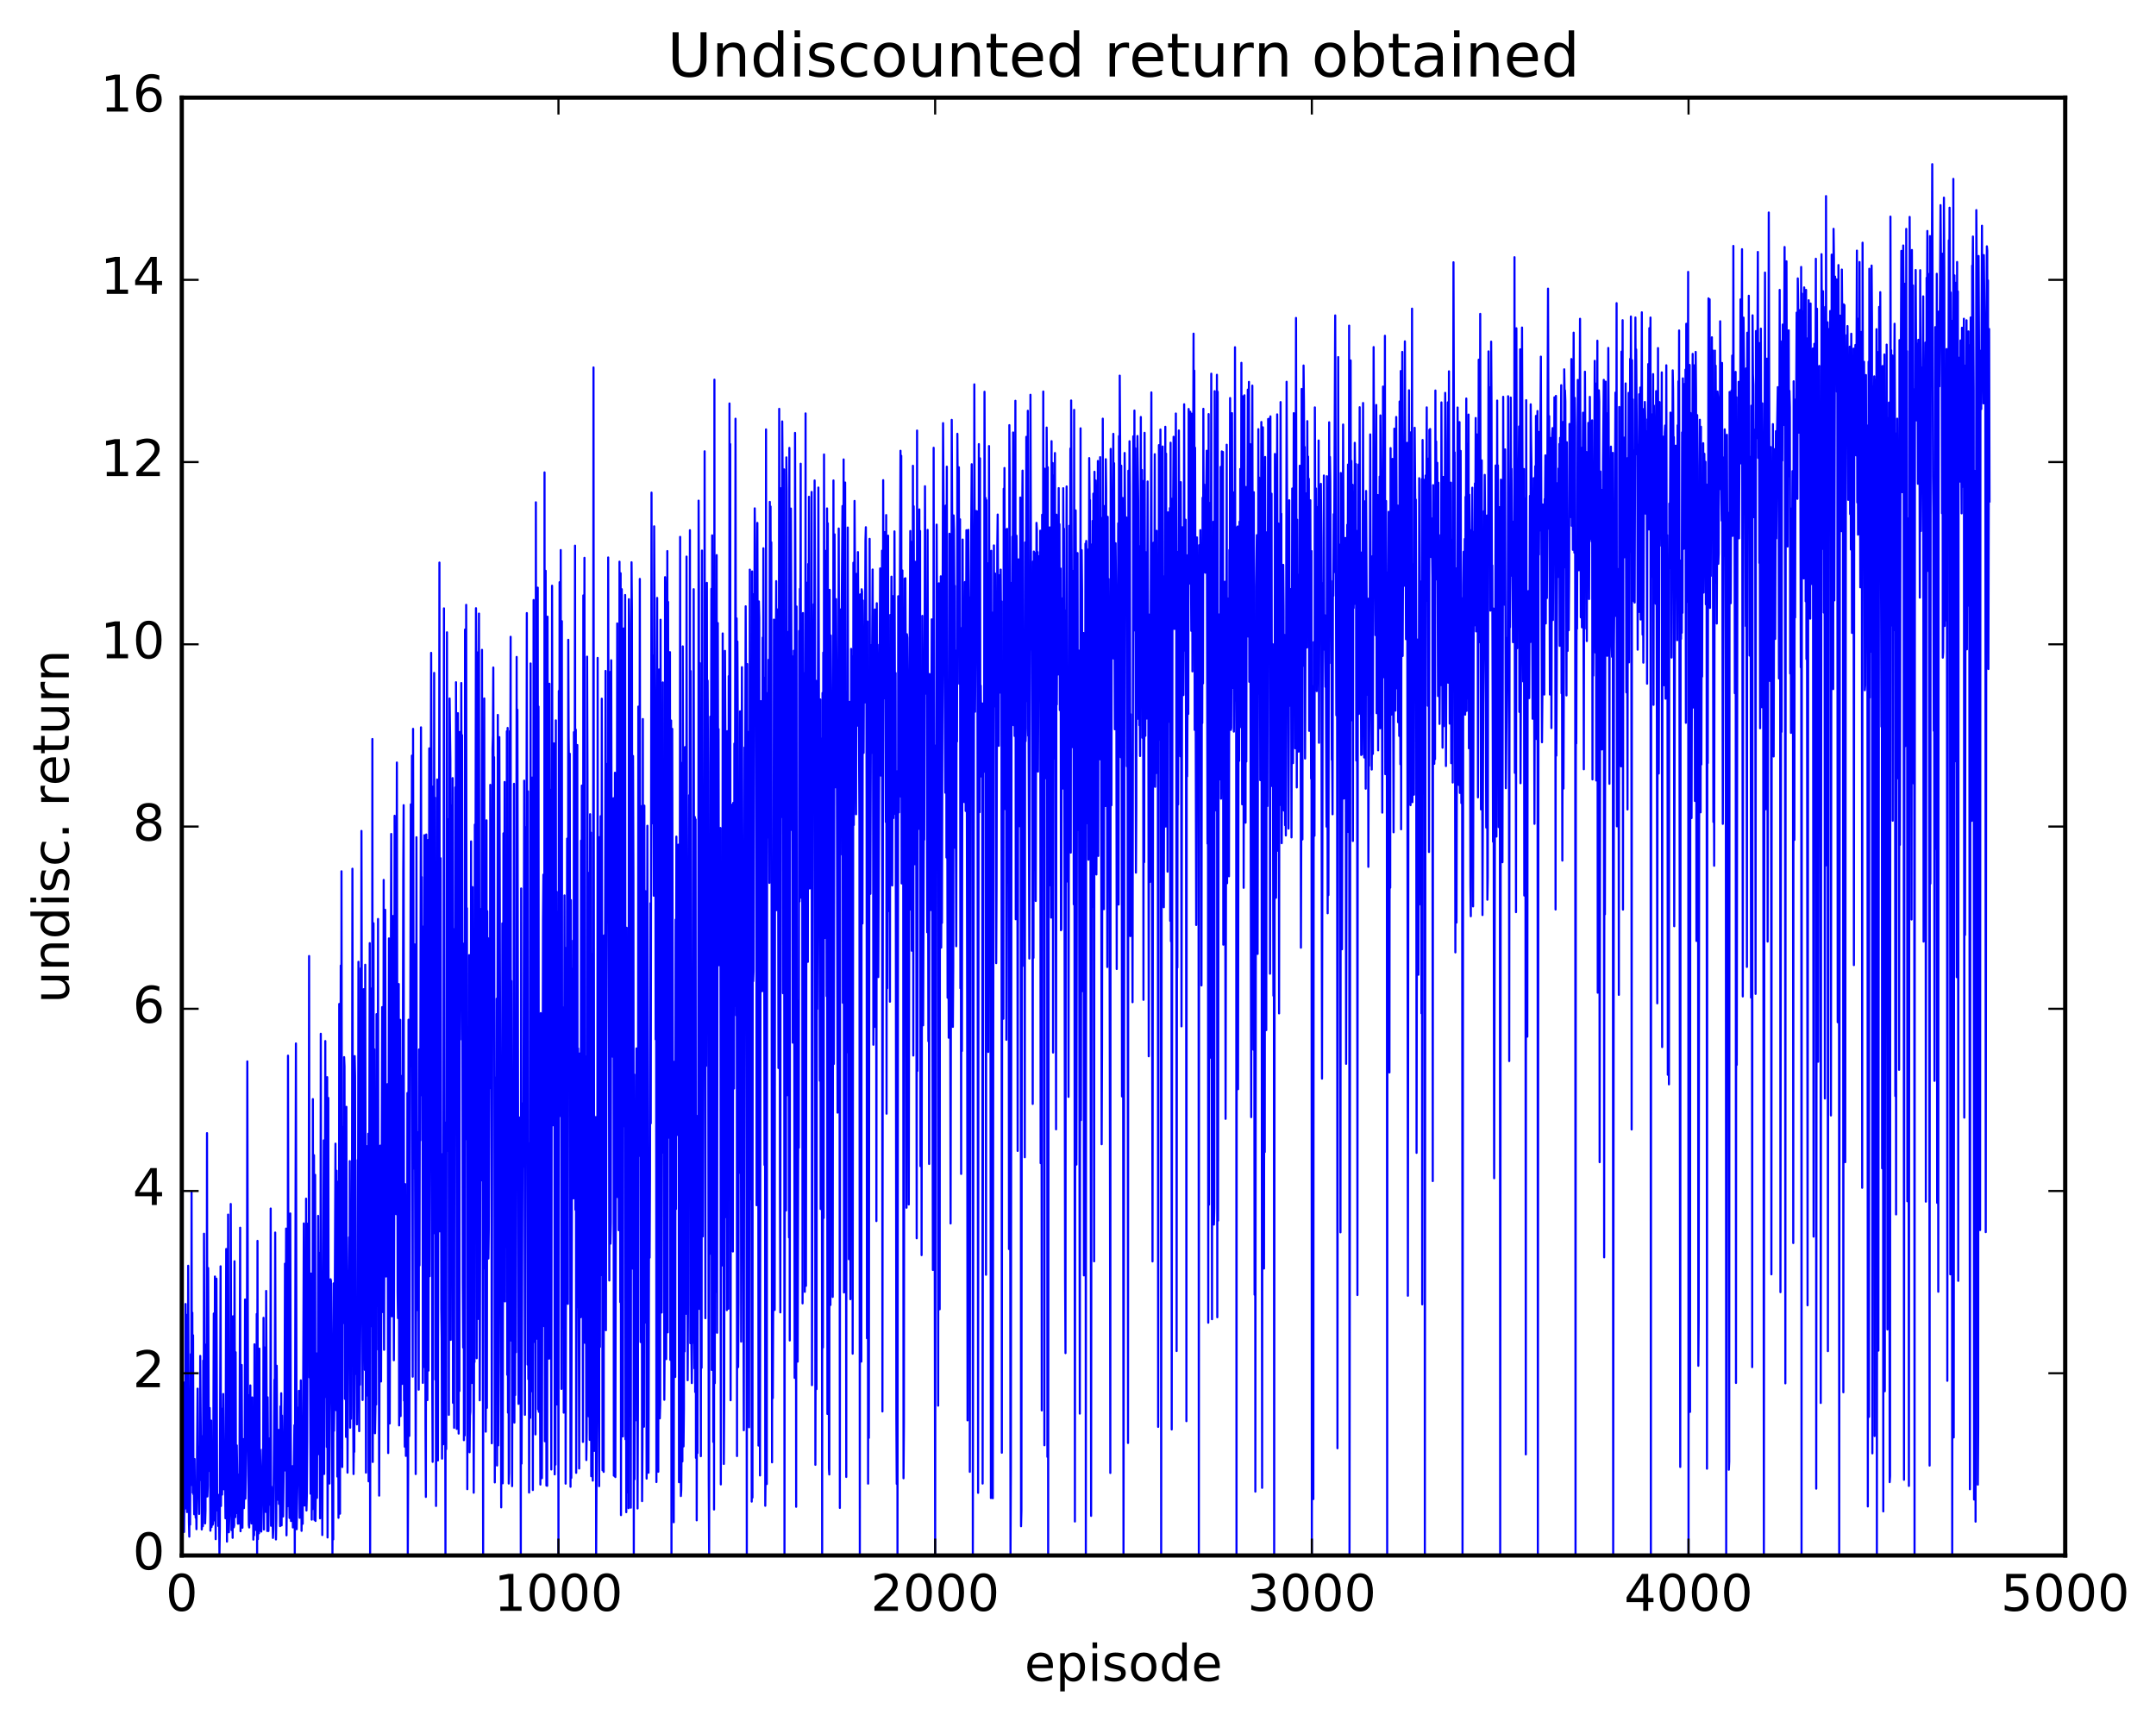 <?xml version="1.0" encoding="utf-8" standalone="no"?>
<!DOCTYPE svg PUBLIC "-//W3C//DTD SVG 1.1//EN"
  "http://www.w3.org/Graphics/SVG/1.1/DTD/svg11.dtd">
<!-- Created with matplotlib (http://matplotlib.org/) -->
<svg height="408pt" version="1.1" viewBox="0 0 511 408" width="511pt" xmlns="http://www.w3.org/2000/svg" xmlns:xlink="http://www.w3.org/1999/xlink">
 <defs>
  <style type="text/css">
*{stroke-linecap:butt;stroke-linejoin:round;stroke-miterlimit:100000;}
  </style>
 </defs>
 <g id="figure_1">
  <g id="patch_1">
   <path d="M 0 408.169 
L 511.954 408.169 
L 511.954 0 
L 0 0 
z
" style="fill:#ffffff;"/>
  </g>
  <g id="axes_1">
   <g id="patch_2">
    <path d="M 43.084 368.742 
L 489.484 368.742 
L 489.484 23.142 
L 43.084 23.142 
z
" style="fill:#ffffff;"/>
   </g>
   <g id="line2d_1">
    <path clip-path="url(#p4bf387150a)" d="M 43.084 347.792 
L 43.173 363.263 
L 43.352 352.078 
L 43.441 327.656 
L 43.619 363.172 
L 43.709 352.764 
L 43.798 357.715 
L 43.887 357.477 
L 43.977 309.128 
L 44.066 339.633 
L 44.155 311.669 
L 44.334 358.456 
L 44.423 334.044 
L 44.512 352.769 
L 44.602 300.06 
L 44.78 360.711 
L 44.869 364.277 
L 44.959 339.888 
L 45.048 361.429 
L 45.226 320.994 
L 45.316 352.036 
L 45.405 282.63 
L 45.494 343.846 
L 45.584 311.187 
L 45.673 353.869 
L 45.762 316.539 
L 45.851 354.217 
L 45.941 352.621 
L 46.03 358.961 
L 46.119 345.877 
L 46.209 358.524 
L 46.298 357.234 
L 46.387 359.808 
L 46.476 356.665 
L 46.566 362.512 
L 46.834 329.195 
L 46.923 354.223 
L 47.012 348.751 
L 47.191 358.895 
L 47.28 342.903 
L 47.369 350.893 
L 47.458 321.442 
L 47.637 346.643 
L 47.726 340.437 
L 47.816 362.58 
L 47.905 361.211 
L 47.994 354.72 
L 48.083 361.792 
L 48.173 322.529 
L 48.262 353.813 
L 48.351 292.466 
L 48.53 348.54 
L 48.619 361.134 
L 48.708 358.039 
L 48.798 318.759 
L 48.976 354.771 
L 49.066 268.621 
L 49.155 354.753 
L 49.244 352.238 
L 49.333 300.599 
L 49.512 348.709 
L 49.69 333.778 
L 49.78 342.578 
L 49.869 362.875 
L 50.048 336.763 
L 50.137 362.012 
L 50.315 353.178 
L 50.405 361.462 
L 50.494 361.151 
L 50.673 311.382 
L 50.851 360.436 
L 50.94 302.61 
L 51.119 364.879 
L 51.298 303.128 
L 51.476 358.068 
L 51.655 354.332 
L 51.744 361.755 
L 51.833 360.455 
L 51.922 357.853 
L 52.012 368.742 
L 52.101 362.453 
L 52.28 300.187 
L 52.369 357.013 
L 52.458 344.769 
L 52.547 333.957 
L 52.637 354.311 
L 52.815 341.645 
L 52.905 330.463 
L 53.083 353.052 
L 53.262 342.959 
L 53.44 359.931 
L 53.619 296.086 
L 53.797 365.455 
L 53.887 310.368 
L 53.976 353.51 
L 54.065 287.933 
L 54.244 363.24 
L 54.422 357.332 
L 54.512 336.933 
L 54.601 355.44 
L 54.69 285.415 
L 54.869 362.732 
L 54.958 356.476 
L 55.047 320.391 
L 55.137 364.559 
L 55.226 312.034 
L 55.404 362.072 
L 55.494 361.573 
L 55.583 298.99 
L 55.762 359.666 
L 55.851 320.562 
L 55.94 358.716 
L 56.029 352.755 
L 56.119 342.652 
L 56.386 361.199 
L 56.476 349.574 
L 56.565 361.185 
L 56.654 354.853 
L 56.744 355.68 
L 56.922 291.036 
L 57.011 362.998 
L 57.101 350.902 
L 57.19 359.542 
L 57.279 323.579 
L 57.458 362.16 
L 57.636 341.151 
L 57.726 346.135 
L 57.815 357.521 
L 57.994 345.895 
L 58.083 308.064 
L 58.172 355.27 
L 58.261 349.784 
L 58.529 321.396 
L 58.618 251.615 
L 58.797 341.985 
L 58.976 361.526 
L 59.065 362.104 
L 59.154 330.731 
L 59.243 342.713 
L 59.333 328.428 
L 59.511 359.094 
L 59.601 361.163 
L 59.779 331.274 
L 59.868 359.205 
L 59.958 354.736 
L 60.047 364.985 
L 60.136 350.949 
L 60.226 363.961 
L 60.315 318.684 
L 60.404 360.953 
L 60.493 346.55 
L 60.583 362.68 
L 60.672 353.392 
L 60.761 359.497 
L 60.85 311.489 
L 60.94 368.742 
L 61.029 294.16 
L 61.118 364.877 
L 61.208 357.726 
L 61.386 363.481 
L 61.475 319.704 
L 61.565 362.771 
L 61.654 343.667 
L 61.922 363.074 
L 62.279 343.608 
L 62.368 350.586 
L 62.458 312.407 
L 62.547 362.596 
L 62.636 319.399 
L 62.815 353.797 
L 62.904 342.97 
L 62.993 358.414 
L 63.082 306.03 
L 63.261 349.247 
L 63.35 362.94 
L 63.44 331.248 
L 63.618 362.947 
L 63.886 340.988 
L 64.065 356.72 
L 64.154 286.492 
L 64.243 361.702 
L 64.332 352.387 
L 64.511 355.331 
L 64.69 364.582 
L 64.779 362.485 
L 65.047 327.063 
L 65.136 329.375 
L 65.225 292.188 
L 65.404 364.943 
L 65.493 359.92 
L 65.582 323.755 
L 65.761 355.527 
L 65.85 355.398 
L 65.939 352.162 
L 66.029 338.964 
L 66.118 356.522 
L 66.207 348.814 
L 66.297 351.536 
L 66.386 361.782 
L 66.475 333.399 
L 66.564 351.008 
L 66.654 330.289 
L 66.743 361.607 
L 66.832 335.566 
L 66.922 356.884 
L 67.011 355.085 
L 67.1 359.5 
L 67.457 330.649 
L 67.546 299.565 
L 67.636 348.603 
L 67.814 291.249 
L 67.904 363.966 
L 67.993 354.381 
L 68.171 357.063 
L 68.261 250.253 
L 68.439 351.246 
L 68.529 352.716 
L 68.618 359.849 
L 68.796 287.668 
L 68.975 360.572 
L 69.064 356.599 
L 69.154 359.143 
L 69.243 359.05 
L 69.332 347.568 
L 69.421 362.096 
L 69.6 350.775 
L 69.778 337.874 
L 69.868 368.742 
L 70.136 247.36 
L 70.314 362.515 
L 70.493 351.555 
L 70.582 350.369 
L 70.671 333.683 
L 70.761 344.866 
L 70.85 329.708 
L 71.028 359.813 
L 71.118 358.873 
L 71.207 349.549 
L 71.296 327.238 
L 71.475 362.907 
L 71.653 342.598 
L 71.743 361.232 
L 72.01 290.028 
L 72.189 356.906 
L 72.278 351.384 
L 72.368 330.66 
L 72.457 345.711 
L 72.546 284.154 
L 72.635 358.081 
L 72.725 354.554 
L 72.814 341.55 
L 72.903 290.093 
L 73.082 309.67 
L 73.171 306.69 
L 73.26 226.636 
L 73.35 326.542 
L 73.439 310.278 
L 73.618 354.105 
L 73.707 301.905 
L 73.796 312.537 
L 73.885 360.246 
L 73.975 329.34 
L 74.064 357.76 
L 74.153 260.553 
L 74.242 341.613 
L 74.332 337.979 
L 74.421 273.851 
L 74.51 360.282 
L 74.6 336.969 
L 74.689 278.511 
L 74.778 360.561 
L 74.867 353.266 
L 74.957 320.836 
L 75.135 355.082 
L 75.225 324.588 
L 75.314 339.832 
L 75.403 288.236 
L 75.582 344.743 
L 75.671 297.024 
L 75.85 359.944 
L 75.939 333.089 
L 76.028 245.063 
L 76.207 350.452 
L 76.296 318.519 
L 76.385 363.902 
L 76.742 270.34 
L 76.832 349.424 
L 77.099 246.79 
L 77.189 331.176 
L 77.278 317.404 
L 77.367 313.548 
L 77.457 343.024 
L 77.546 255.353 
L 77.635 364.477 
L 77.724 341.376 
L 77.814 260.27 
L 77.903 337.276 
L 77.992 333.999 
L 78.082 351.687 
L 78.349 303.262 
L 78.439 303.655 
L 78.706 334.942 
L 78.796 368.742 
L 78.885 329.282 
L 78.974 364.945 
L 79.064 304.244 
L 79.153 339.195 
L 79.242 331.792 
L 79.51 271.112 
L 79.689 334.309 
L 79.778 277.529 
L 79.956 350.033 
L 80.046 280.167 
L 80.224 359.808 
L 80.314 352.66 
L 80.403 238 
L 80.581 358.837 
L 80.76 228.895 
L 80.849 343.17 
L 80.938 206.547 
L 81.117 347.767 
L 81.206 273.597 
L 81.296 313.686 
L 81.385 267.147 
L 81.474 293.837 
L 81.563 250.607 
L 81.653 252.839 
L 81.742 331.62 
L 81.921 278.634 
L 82.01 340.635 
L 82.099 262.39 
L 82.188 338.794 
L 82.278 301.296 
L 82.367 349.107 
L 82.546 306.601 
L 82.635 302.606 
L 82.724 293.314 
L 82.813 322.655 
L 82.903 275.255 
L 82.992 338.45 
L 83.081 301.614 
L 83.17 336.344 
L 83.26 286.993 
L 83.349 307.326 
L 83.438 277.435 
L 83.528 205.937 
L 83.706 333.141 
L 83.795 349.439 
L 83.885 340.353 
L 83.974 344.18 
L 84.063 250.359 
L 84.153 255.214 
L 84.242 325.719 
L 84.331 309.321 
L 84.42 308.374 
L 84.599 337.665 
L 84.688 324.658 
L 84.778 274.988 
L 84.867 289.123 
L 84.956 228.005 
L 85.135 339.272 
L 85.224 252.522 
L 85.313 328.275 
L 85.402 313.702 
L 85.492 229.547 
L 85.581 290.398 
L 85.67 196.98 
L 85.938 331.884 
L 86.206 234.495 
L 86.385 306.178 
L 86.474 324.736 
L 86.563 228.706 
L 86.742 349.106 
L 86.831 271.682 
L 86.92 329.001 
L 87.01 304.327 
L 87.099 330.818 
L 87.188 328.601 
L 87.277 268.769 
L 87.367 351.161 
L 87.634 223.586 
L 87.724 368.742 
L 87.902 234.338 
L 87.992 298.093 
L 88.081 273.293 
L 88.17 314.413 
L 88.259 175.188 
L 88.349 346.58 
L 88.527 218.863 
L 88.617 324.602 
L 88.706 248.72 
L 88.884 339.766 
L 88.974 334.517 
L 89.063 273.508 
L 89.152 332.962 
L 89.242 240.416 
L 89.331 252.669 
L 89.509 309.638 
L 89.599 217.853 
L 89.688 319.968 
L 89.777 313.589 
L 89.866 354.549 
L 90.045 290.444 
L 90.134 271.58 
L 90.313 327.492 
L 90.581 238.742 
L 90.759 311.04 
L 90.849 297.903 
L 90.938 208.593 
L 91.027 319.983 
L 91.295 215.679 
L 91.474 302.606 
L 91.563 295.363 
L 91.831 257.013 
L 92.009 344.459 
L 92.188 222.46 
L 92.366 337.454 
L 92.723 197.7 
L 92.902 312.048 
L 93.17 217.142 
L 93.348 322.459 
L 93.438 281.83 
L 93.527 193.383 
L 93.706 237.574 
L 93.795 234.676 
L 93.884 287.833 
L 94.063 180.761 
L 94.241 306.252 
L 94.33 312.48 
L 94.509 233.28 
L 94.598 337.905 
L 94.777 270.949 
L 94.866 241.764 
L 94.955 335.703 
L 95.134 255.065 
L 95.313 328.07 
L 95.58 206.441 
L 95.67 190.875 
L 95.759 332.03 
L 95.848 328.761 
L 95.938 342.954 
L 96.027 280.694 
L 96.205 345.135 
L 96.384 319.607 
L 96.473 338.678 
L 96.562 259.111 
L 96.652 368.742 
L 96.741 347.74 
L 96.83 241.737 
L 96.92 268.773 
L 97.009 340.399 
L 97.366 190.687 
L 97.545 252.759 
L 97.634 179.128 
L 97.812 326.355 
L 97.902 172.782 
L 98.08 277.01 
L 98.17 274.832 
L 98.259 223.873 
L 98.527 349.442 
L 98.616 311.683 
L 98.705 198.479 
L 98.794 310.597 
L 98.884 291.982 
L 98.973 288.369 
L 99.152 268.364 
L 99.241 329.433 
L 99.33 248.785 
L 99.419 299.976 
L 99.509 259.946 
L 99.598 270.348 
L 99.777 172.421 
L 99.866 226.39 
L 99.955 207.911 
L 100.044 259.682 
L 100.134 237.9 
L 100.223 327.825 
L 100.312 219.664 
L 100.402 324.091 
L 100.58 197.992 
L 100.848 337.46 
L 100.937 354.86 
L 101.026 197.824 
L 101.116 232.069 
L 101.205 258.645 
L 101.294 331.91 
L 101.473 199.111 
L 101.562 324.908 
L 101.741 177.412 
L 101.83 302.536 
L 102.187 154.764 
L 102.276 182.892 
L 102.455 329.671 
L 102.544 346.547 
L 102.634 186.473 
L 102.723 223.311 
L 102.812 292.345 
L 102.901 159.522 
L 102.991 260.62 
L 103.08 189.093 
L 103.169 327.061 
L 103.258 294.21 
L 103.348 357.006 
L 103.437 320.638 
L 103.616 184.789 
L 103.794 346.205 
L 103.973 211.485 
L 104.062 209.617 
L 104.151 133.36 
L 104.241 291.905 
L 104.419 203.459 
L 104.598 310.393 
L 104.687 317.283 
L 104.776 345.785 
L 104.866 273.611 
L 105.044 342.395 
L 105.223 144.218 
L 105.312 298.663 
L 105.401 266.07 
L 105.58 368.742 
L 105.669 274.747 
L 105.758 343.527 
L 105.937 149.895 
L 106.026 229.452 
L 106.115 203.534 
L 106.205 272.859 
L 106.294 194.214 
L 106.383 335.404 
L 106.562 165.581 
L 106.74 180.088 
L 106.83 317.634 
L 107.008 190.931 
L 107.098 286.383 
L 107.276 184.455 
L 107.365 332.557 
L 107.455 242.54 
L 107.633 338.485 
L 107.722 220.212 
L 107.812 248.325 
L 107.901 186.648 
L 107.99 261.72 
L 108.08 161.73 
L 108.258 338.743 
L 108.347 335.039 
L 108.526 169.061 
L 108.615 202.845 
L 108.705 339.849 
L 108.794 219.226 
L 108.883 329.752 
L 108.972 173.515 
L 109.062 246.449 
L 109.151 229.357 
L 109.24 210.078 
L 109.33 161.919 
L 109.419 195.285 
L 109.508 174.254 
L 109.687 304.005 
L 109.776 319.459 
L 109.865 223.709 
L 109.954 341.41 
L 110.044 304.116 
L 110.133 340.286 
L 110.222 149.242 
L 110.401 270.055 
L 110.49 143.387 
L 110.579 242.323 
L 110.669 215.294 
L 110.758 353.026 
L 110.937 243.483 
L 111.026 263.894 
L 111.115 330.525 
L 111.204 226.415 
L 111.294 344.269 
L 111.383 335.589 
L 111.472 334.632 
L 111.562 300.722 
L 111.651 199.464 
L 111.829 327.849 
L 112.008 210.301 
L 112.276 353.866 
L 112.365 319.716 
L 112.454 322.891 
L 112.544 195.484 
L 112.633 209.661 
L 112.722 195.987 
L 112.811 144.182 
L 112.901 158.75 
L 112.99 321.984 
L 113.079 154.645 
L 113.169 170.902 
L 113.258 312.674 
L 113.526 145.456 
L 113.704 331.961 
L 113.794 296.873 
L 113.883 215.513 
L 113.972 234.577 
L 114.061 279.812 
L 114.24 154.048 
L 114.508 368.742 
L 114.597 221.066 
L 114.686 241.987 
L 114.776 165.572 
L 114.865 300.677 
L 114.954 219.905 
L 115.133 339.394 
L 115.222 309.139 
L 115.311 194.468 
L 115.401 333.743 
L 115.49 215.999 
L 115.579 291.841 
L 115.668 222.393 
L 115.758 298.341 
L 115.847 291.558 
L 116.026 229.318 
L 116.115 257.945 
L 116.204 186.056 
L 116.293 223.95 
L 116.383 219.443 
L 116.472 249.308 
L 116.561 342.149 
L 116.74 177.525 
L 116.829 174.405 
L 116.918 158.24 
L 117.008 198.596 
L 117.097 179.488 
L 117.275 351.423 
L 117.365 255.443 
L 117.543 328.135 
L 117.633 303.401 
L 117.722 236.744 
L 117.811 347.417 
L 117.99 169.477 
L 118.079 342.636 
L 118.168 321.64 
L 118.347 174.742 
L 118.436 203.957 
L 118.615 284.936 
L 118.793 357.337 
L 118.882 262.177 
L 118.972 341.385 
L 119.061 218.895 
L 119.15 351.631 
L 119.329 197.551 
L 119.418 305.273 
L 119.597 185.376 
L 119.686 308.517 
L 119.775 216.404 
L 120.043 295.611 
L 120.132 173.352 
L 120.222 325.904 
L 120.311 172.568 
L 120.4 334.882 
L 120.49 222.894 
L 120.579 351.691 
L 120.668 349.122 
L 120.757 295.835 
L 120.847 173.285 
L 120.936 188.793 
L 121.025 150.956 
L 121.114 317.809 
L 121.204 232.537 
L 121.382 352.309 
L 121.472 302.36 
L 121.561 327.342 
L 121.65 314.687 
L 121.829 185.804 
L 121.918 337.245 
L 122.007 274.903 
L 122.097 330.703 
L 122.186 252.502 
L 122.275 320.573 
L 122.454 155.731 
L 122.543 262.215 
L 122.632 168.239 
L 122.9 332.804 
L 122.989 327.73 
L 123.079 331.93 
L 123.257 264.891 
L 123.346 296.093 
L 123.436 368.742 
L 123.525 210.619 
L 123.614 346.963 
L 123.882 261.585 
L 124.061 276.581 
L 124.239 185.062 
L 124.418 335.396 
L 124.596 196.085 
L 124.686 275.739 
L 124.864 145.337 
L 125.043 323.486 
L 125.132 187.588 
L 125.221 326.932 
L 125.311 276.335 
L 125.4 353.829 
L 125.578 270.971 
L 125.668 336.119 
L 125.757 157.28 
L 125.846 329.837 
L 125.936 185.771 
L 126.025 228.184 
L 126.114 184.341 
L 126.293 353.225 
L 126.471 142.24 
L 126.561 318.106 
L 126.739 180.567 
L 126.918 340.045 
L 127.007 119.073 
L 127.186 274.964 
L 127.275 205.398 
L 127.364 317.39 
L 127.453 139.307 
L 127.543 334.106 
L 127.632 167.5 
L 127.721 334.683 
L 127.81 306.407 
L 127.9 304.35 
L 128.078 351.933 
L 128.168 240.168 
L 128.435 350.418 
L 128.703 218.013 
L 128.793 207.351 
L 128.971 314.397 
L 129.06 111.983 
L 129.15 341.667 
L 129.328 135.314 
L 129.507 352.162 
L 129.596 300.324 
L 129.685 352.22 
L 129.775 146.188 
L 129.953 320.794 
L 130.042 270.78 
L 130.132 322.082 
L 130.221 162.084 
L 130.31 202.585 
L 130.4 187.202 
L 130.667 348.356 
L 130.846 138.85 
L 131.025 266.764 
L 131.114 194.12 
L 131.203 222.038 
L 131.292 176.228 
L 131.382 186.115 
L 131.471 349.52 
L 131.56 326.923 
L 131.65 347.209 
L 131.739 170.769 
L 131.828 303.165 
L 131.917 211.403 
L 132.007 332.941 
L 132.185 216.13 
L 132.274 243.134 
L 132.364 368.742 
L 132.453 163.793 
L 132.542 264.639 
L 132.632 138.017 
L 132.721 144.207 
L 132.81 236.693 
L 132.899 130.394 
L 133.078 329.251 
L 133.167 147.257 
L 133.257 314.89 
L 133.346 302.543 
L 133.524 238.816 
L 133.614 334.879 
L 133.792 212.268 
L 133.882 310.656 
L 133.971 224.69 
L 134.06 351.714 
L 134.239 239.049 
L 134.328 254.441 
L 134.417 198.8 
L 134.596 309.089 
L 134.685 151.671 
L 134.774 174.713 
L 134.864 182.289 
L 134.953 253.404 
L 135.042 178.679 
L 135.221 352.457 
L 135.31 213.381 
L 135.399 350.358 
L 135.667 229.656 
L 135.756 282.465 
L 135.846 222.98 
L 135.935 284.085 
L 136.024 173.573 
L 136.114 207.123 
L 136.203 199.996 
L 136.292 129.348 
L 136.381 286.785 
L 136.471 172.962 
L 136.56 349.152 
L 136.649 314.034 
L 136.828 176.615 
L 136.917 309.885 
L 137.006 248.549 
L 137.274 348.122 
L 137.453 249.727 
L 137.631 312.269 
L 137.721 199.28 
L 137.81 287.174 
L 137.899 186.229 
L 137.988 217.973 
L 138.167 341.822 
L 138.256 141.144 
L 138.435 213.571 
L 138.524 132.236 
L 138.613 318.325 
L 138.703 314.878 
L 138.792 250.443 
L 138.97 346.126 
L 139.06 339.453 
L 139.149 155.665 
L 139.238 183.032 
L 139.328 256.501 
L 139.417 206.882 
L 139.506 335.749 
L 139.595 332.104 
L 139.685 320.494 
L 139.774 341.344 
L 139.863 193.019 
L 139.953 275.936 
L 140.042 197.373 
L 140.131 349.946 
L 140.22 226.127 
L 140.399 336.726 
L 140.488 351.001 
L 140.667 87.105 
L 140.845 343.948 
L 141.024 287.298 
L 141.113 335.568 
L 141.202 264.81 
L 141.292 368.742 
L 141.381 351.708 
L 141.56 328.518 
L 141.649 155.96 
L 141.738 302.039 
L 141.827 271.328 
L 141.917 238.107 
L 142.006 352.305 
L 142.095 198.445 
L 142.185 319.305 
L 142.363 193.483 
L 142.452 198.428 
L 142.542 302.278 
L 142.631 165.629 
L 142.81 348.547 
L 142.988 325.51 
L 143.077 348.925 
L 143.167 221.75 
L 143.256 277.264 
L 143.345 269.525 
L 143.524 159.05 
L 143.613 315.345 
L 143.792 212.389 
L 143.881 215.531 
L 143.97 181.054 
L 144.059 218.719 
L 144.149 132.149 
L 144.327 245.165 
L 144.417 303.554 
L 144.595 159.298 
L 144.684 294.822 
L 144.774 289.755 
L 144.863 156.527 
L 145.042 244.548 
L 145.131 212.64 
L 145.22 250.498 
L 145.309 233.867 
L 145.399 189.223 
L 145.488 349.812 
L 145.577 245.325 
L 145.666 349.907 
L 145.756 183.181 
L 145.845 350.153 
L 146.113 189.417 
L 146.202 209.008 
L 146.291 147.785 
L 146.381 283.77 
L 146.559 180.252 
L 146.649 291.63 
L 146.738 242.988 
L 146.827 133.151 
L 146.916 176.864 
L 147.006 308.676 
L 147.095 135.891 
L 147.184 359.173 
L 147.363 139.672 
L 147.452 340.049 
L 147.541 244.094 
L 147.631 340.525 
L 147.809 148.983 
L 147.988 266.984 
L 148.077 228.656 
L 148.166 141.048 
L 148.256 341.198 
L 148.345 262.48 
L 148.434 358.483 
L 148.523 219.933 
L 148.702 353.781 
L 148.791 234.61 
L 148.881 270.918 
L 148.97 357.524 
L 149.059 142.045 
L 149.148 147.78 
L 149.327 335.582 
L 149.416 278.228 
L 149.506 357.419 
L 149.684 133.289 
L 149.773 144.475 
L 149.952 300.735 
L 150.041 179.216 
L 150.13 208.006 
L 150.22 368.742 
L 150.309 254.723 
L 150.398 350.676 
L 150.488 285.208 
L 150.577 331.64 
L 150.666 322.278 
L 150.845 248.542 
L 150.934 336.763 
L 151.023 314.025 
L 151.113 357.599 
L 151.202 332.672 
L 151.291 167.506 
L 151.38 274.038 
L 151.47 170.657 
L 151.559 216.849 
L 151.648 137.238 
L 151.827 318.15 
L 152.005 191.101 
L 152.095 228.313 
L 152.184 355.861 
L 152.273 342.516 
L 152.362 170.454 
L 152.452 292.873 
L 152.541 220.218 
L 152.63 338.219 
L 152.72 190.983 
L 152.898 313.525 
L 152.987 211.26 
L 153.077 218.155 
L 153.255 350.521 
L 153.434 195.753 
L 153.702 349.132 
L 153.88 272.231 
L 153.97 298.143 
L 154.059 278.945 
L 154.148 214.114 
L 154.237 266.298 
L 154.416 116.776 
L 154.505 166.438 
L 154.594 155.346 
L 154.773 195.221 
L 154.862 172.061 
L 154.952 212.337 
L 155.041 124.77 
L 155.13 142.453 
L 155.309 177.823 
L 155.398 246.401 
L 155.487 165.739 
L 155.577 351.337 
L 155.755 141.743 
L 155.934 314.122 
L 156.023 348.892 
L 156.202 158.709 
L 156.38 336.242 
L 156.469 332.9 
L 156.559 146.911 
L 156.648 217.918 
L 156.737 191.492 
L 156.826 311.145 
L 156.916 196.422 
L 157.005 231.286 
L 157.094 161.769 
L 157.184 273.244 
L 157.273 179.833 
L 157.451 331.83 
L 157.541 316.327 
L 157.63 136.823 
L 157.719 140.522 
L 157.809 166.731 
L 157.898 322.19 
L 157.987 230.918 
L 158.076 259.312 
L 158.166 130.634 
L 158.255 315.843 
L 158.344 142.705 
L 158.434 189.476 
L 158.523 167.792 
L 158.612 269.698 
L 158.791 154.598 
L 158.88 322.382 
L 159.058 170.8 
L 159.148 368.742 
L 159.326 172.783 
L 159.594 329.518 
L 159.683 360.869 
L 159.773 251.708 
L 159.862 315.925 
L 159.951 291.474 
L 160.041 326.425 
L 160.13 218.012 
L 160.219 286.611 
L 160.308 198.326 
L 160.487 267.187 
L 160.576 269.042 
L 160.755 200.238 
L 160.844 221.734 
L 160.933 351.373 
L 161.112 231.186 
L 161.201 127.272 
L 161.38 354.652 
L 161.469 353.048 
L 161.558 341.663 
L 161.648 180.83 
L 161.737 346.45 
L 161.826 153.228 
L 161.915 206.283 
L 162.005 342.89 
L 162.094 333.986 
L 162.183 253.934 
L 162.273 320.373 
L 162.362 177.098 
L 162.451 204.563 
L 162.54 311.455 
L 162.63 269.297 
L 162.719 131.942 
L 162.987 327.199 
L 163.076 309.317 
L 163.165 204.338 
L 163.255 237.843 
L 163.344 188.508 
L 163.433 276.902 
L 163.522 125.689 
L 163.612 318.421 
L 163.701 159.079 
L 163.88 319.304 
L 163.969 327.875 
L 164.058 316.713 
L 164.147 318.402 
L 164.415 139.673 
L 164.594 324.384 
L 164.683 193.683 
L 164.772 329.989 
L 164.862 194.252 
L 164.951 345.604 
L 165.04 264.492 
L 165.13 360.41 
L 165.219 305.345 
L 165.308 344.469 
L 165.397 276.317 
L 165.487 297.186 
L 165.576 118.682 
L 165.665 140.81 
L 165.754 310.278 
L 165.844 157.179 
L 166.112 345.205 
L 166.201 179.093 
L 166.29 324.26 
L 166.379 130.511 
L 166.558 293.11 
L 166.737 201.593 
L 166.915 217.706 
L 167.004 106.98 
L 167.183 312.494 
L 167.272 160.753 
L 167.362 252.701 
L 167.54 138.177 
L 167.629 218.034 
L 167.719 161.347 
L 167.808 181.847 
L 167.986 351.043 
L 168.076 368.742 
L 168.165 213.201 
L 168.254 297.255 
L 168.344 169.889 
L 168.433 225.237 
L 168.611 139.576 
L 168.701 324.755 
L 168.79 126.909 
L 168.879 163.325 
L 169.058 341.823 
L 169.147 152.698 
L 169.236 357.846 
L 169.326 90.003 
L 169.415 327.899 
L 169.504 168.721 
L 169.594 186.355 
L 169.683 306.251 
L 169.861 131.591 
L 169.951 315.939 
L 170.129 147.704 
L 170.218 203.131 
L 170.308 172.838 
L 170.397 228.813 
L 170.486 201.448 
L 170.576 202.985 
L 170.665 202.408 
L 170.754 196.287 
L 170.843 351.898 
L 170.933 233.154 
L 171.022 253.099 
L 171.111 256.008 
L 171.201 299.989 
L 171.29 150.162 
L 171.379 274.027 
L 171.468 201.853 
L 171.558 347.042 
L 171.647 331.039 
L 171.826 154.296 
L 171.915 173.787 
L 172.093 288.566 
L 172.183 186.633 
L 172.272 310.582 
L 172.361 173.338 
L 172.45 199.423 
L 172.54 173.591 
L 172.629 310.249 
L 172.718 160.281 
L 172.808 283.711 
L 172.897 95.644 
L 172.986 136.114 
L 173.075 105.27 
L 173.165 331.947 
L 173.254 206.686 
L 173.343 229.85 
L 173.433 190.777 
L 173.522 194.111 
L 173.7 296.683 
L 173.79 190.331 
L 173.968 258.037 
L 174.058 176.272 
L 174.147 238.5 
L 174.325 99.261 
L 174.504 240.707 
L 174.593 146.594 
L 174.682 345.174 
L 174.772 152.085 
L 174.861 172.703 
L 174.95 324.082 
L 175.04 308.669 
L 175.129 202.017 
L 175.218 278.054 
L 175.397 168.622 
L 175.486 249.893 
L 175.575 227.745 
L 175.665 318.046 
L 175.843 158.16 
L 176.29 339.052 
L 176.468 177.2 
L 176.557 206.716 
L 176.736 143.728 
L 176.825 166.438 
L 177.004 368.742 
L 177.093 157.415 
L 177.272 325.036 
L 177.361 173.515 
L 177.539 338.345 
L 177.718 135.039 
L 177.897 284.291 
L 177.986 165.364 
L 178.075 218.235 
L 178.164 355.972 
L 178.254 135.466 
L 178.343 355.035 
L 178.432 140.838 
L 178.522 232.605 
L 178.611 230.204 
L 178.879 120.508 
L 178.968 129.449 
L 179.057 169.363 
L 179.146 142.342 
L 179.236 145.242 
L 179.325 285.713 
L 179.504 123.963 
L 179.593 164.837 
L 179.682 152.472 
L 179.771 342.682 
L 179.861 142.569 
L 179.95 146.463 
L 180.129 349.772 
L 180.307 166.217 
L 180.396 210.25 
L 180.486 166.981 
L 180.575 185.896 
L 180.664 234.976 
L 180.754 151.145 
L 180.843 177.032 
L 180.932 129.98 
L 181.111 203.399 
L 181.2 276.165 
L 181.289 160.682 
L 181.378 356.962 
L 181.468 348.166 
L 181.557 101.796 
L 181.736 351.807 
L 181.825 164.305 
L 181.914 167.851 
L 182.003 198.533 
L 182.093 197.29 
L 182.182 156.408 
L 182.361 209.3 
L 182.45 118.972 
L 182.539 161.124 
L 182.628 120.07 
L 182.718 163.716 
L 182.807 128.558 
L 182.986 346.669 
L 183.075 205.284 
L 183.164 331.443 
L 183.253 310.552 
L 183.432 146.886 
L 183.61 310.535 
L 183.7 177.102 
L 183.789 177.399 
L 183.968 137.762 
L 184.057 215.765 
L 184.235 144.466 
L 184.414 187.843 
L 184.503 253.178 
L 184.682 96.92 
L 184.86 282.924 
L 184.95 311.118 
L 185.039 115.743 
L 185.128 152.543 
L 185.218 193.684 
L 185.307 166.782 
L 185.396 99.902 
L 185.485 112.454 
L 185.575 235.45 
L 185.842 111.271 
L 185.932 368.742 
L 186.11 170.472 
L 186.2 177.995 
L 186.289 286.957 
L 186.378 108.422 
L 186.467 116.412 
L 186.557 259.639 
L 186.735 149.811 
L 186.825 167.331 
L 187.003 293.335 
L 187.092 106.182 
L 187.182 317.774 
L 187.271 146.798 
L 187.36 148.362 
L 187.45 120.557 
L 187.628 167.441 
L 187.717 196.802 
L 187.807 155.605 
L 187.896 247.174 
L 187.985 231.63 
L 188.164 154.258 
L 188.342 326.637 
L 188.432 102.62 
L 188.521 137.276 
L 188.699 357.199 
L 188.789 143.774 
L 188.878 312.247 
L 188.967 237.212 
L 189.057 322.792 
L 189.235 250.189 
L 189.324 272.074 
L 189.414 149.554 
L 189.503 213.706 
L 189.592 139.604 
L 189.682 168.607 
L 189.771 109.929 
L 189.86 212.797 
L 189.949 162.162 
L 190.039 196.232 
L 190.128 182.499 
L 190.217 308.978 
L 190.306 145.321 
L 190.396 171.976 
L 190.485 159.557 
L 190.574 200.297 
L 190.664 187.222 
L 190.753 306.243 
L 190.931 98.002 
L 191.021 304.83 
L 191.199 138.135 
L 191.467 228.017 
L 191.556 133.7 
L 191.646 188.659 
L 191.735 117.767 
L 191.914 210.623 
L 192.003 165.576 
L 192.092 166.609 
L 192.181 155.223 
L 192.271 158.704 
L 192.36 116.618 
L 192.449 328.367 
L 192.538 281.386 
L 192.717 173.541 
L 192.896 143.217 
L 192.985 173.065 
L 193.074 113.898 
L 193.163 142.049 
L 193.253 347.246 
L 193.342 309.581 
L 193.431 161.397 
L 193.521 329.296 
L 193.61 212.305 
L 193.699 239.193 
L 193.967 115.577 
L 194.324 256.211 
L 194.413 165.805 
L 194.503 286.61 
L 194.592 175.078 
L 194.681 251.742 
L 194.77 211.124 
L 194.86 368.742 
L 194.949 164.267 
L 195.038 319.443 
L 195.128 154.698 
L 195.217 288.747 
L 195.306 107.737 
L 195.485 222.376 
L 195.574 173.135 
L 195.663 214.053 
L 195.753 130.583 
L 195.931 236.149 
L 196.02 120.524 
L 196.11 335.183 
L 196.199 124.057 
L 196.467 348.094 
L 196.556 349.547 
L 196.645 139.828 
L 196.735 189.438 
L 196.824 309.365 
L 196.913 150.647 
L 197.002 165.556 
L 197.181 193.314 
L 197.36 307.445 
L 197.538 113.894 
L 197.627 252.223 
L 197.806 126.68 
L 197.895 165.02 
L 197.985 153.046 
L 198.074 186.635 
L 198.163 142.03 
L 198.342 178.77 
L 198.52 263.76 
L 198.61 160.162 
L 198.699 176.238 
L 198.788 125.286 
L 198.967 207.749 
L 199.056 357.467 
L 199.145 159.772 
L 199.234 202.623 
L 199.324 144.41 
L 199.413 155.551 
L 199.681 119.953 
L 199.77 237.725 
L 199.949 108.911 
L 200.038 306.391 
L 200.127 152.536 
L 200.217 169.133 
L 200.306 114.39 
L 200.395 158.873 
L 200.574 350.126 
L 200.663 164.089 
L 200.752 202.143 
L 200.842 249.449 
L 200.931 125.05 
L 201.02 190.833 
L 201.109 167.001 
L 201.199 298.497 
L 201.377 166.384 
L 201.556 307.988 
L 201.734 153.825 
L 201.824 266.828 
L 201.913 155.58 
L 202.002 169.777 
L 202.091 320.905 
L 202.27 133.391 
L 202.359 195.581 
L 202.538 118.746 
L 202.627 133.497 
L 202.806 178.779 
L 202.895 193.026 
L 202.984 136.04 
L 203.163 167.76 
L 203.252 172.026 
L 203.341 130.878 
L 203.698 194.707 
L 203.788 368.742 
L 203.877 140.907 
L 203.966 176.644 
L 204.145 322.781 
L 204.234 139.688 
L 204.323 140.271 
L 204.413 218.925 
L 204.502 142.328 
L 204.681 178.483 
L 204.77 156.684 
L 204.859 160.689 
L 204.948 166.531 
L 205.127 128.113 
L 205.216 124.982 
L 205.306 142.277 
L 205.395 189.662 
L 205.484 317.235 
L 205.573 147.323 
L 205.752 351.71 
L 205.841 167.673 
L 205.93 340.858 
L 206.109 127.734 
L 206.288 211.893 
L 206.466 152.935 
L 206.555 178.49 
L 206.823 135.009 
L 206.913 169.504 
L 207.002 247.668 
L 207.18 162.003 
L 207.27 243.437 
L 207.359 144.482 
L 207.448 157.731 
L 207.538 214.865 
L 207.627 154.654 
L 207.716 289.471 
L 207.805 143 
L 207.895 188.905 
L 207.984 152.832 
L 208.073 162.367 
L 208.162 231.625 
L 208.43 168.553 
L 208.609 134.749 
L 208.787 183.858 
L 208.877 183.274 
L 208.966 174.894 
L 209.055 130.547 
L 209.145 334.606 
L 209.323 113.829 
L 209.412 165.596 
L 209.502 145.491 
L 209.591 164.688 
L 209.68 126.143 
L 209.948 194.871 
L 210.037 122.1 
L 210.127 264.013 
L 210.216 139.135 
L 210.305 234.254 
L 210.484 126.981 
L 210.573 211.722 
L 210.662 172.675 
L 210.752 216.023 
L 210.841 159.725 
L 210.93 237.465 
L 211.019 145.766 
L 211.109 184.879 
L 211.287 136.706 
L 211.466 209.911 
L 211.644 141.32 
L 211.734 193.941 
L 211.823 155.948 
L 211.912 165.618 
L 212.002 125.97 
L 212.18 192.992 
L 212.269 159.544 
L 212.448 335.902 
L 212.537 351.776 
L 212.626 182.844 
L 212.716 368.742 
L 212.894 141.344 
L 212.984 142.914 
L 213.073 192.589 
L 213.43 106.859 
L 213.519 188.844 
L 213.609 108.042 
L 213.698 209.428 
L 213.787 202.182 
L 213.876 135.228 
L 213.966 164.435 
L 214.055 144.056 
L 214.144 350.444 
L 214.234 337.719 
L 214.412 137.158 
L 214.501 166.09 
L 214.591 137.077 
L 214.769 181.184 
L 214.858 286.304 
L 214.948 150.35 
L 215.037 151.19 
L 215.216 188.529 
L 215.394 285.543 
L 215.573 158.872 
L 215.751 125.878 
L 215.93 215.646 
L 216.019 128.456 
L 216.108 225.382 
L 216.198 202.752 
L 216.287 181.212 
L 216.376 110.414 
L 216.466 250.226 
L 216.555 120.012 
L 216.823 204.88 
L 216.912 133.173 
L 217.001 193.356 
L 217.09 137.404 
L 217.269 293.549 
L 217.358 102.063 
L 217.448 253.878 
L 217.537 144.528 
L 217.626 192.941 
L 217.715 181.68 
L 217.805 163.178 
L 217.894 120.76 
L 217.983 196.559 
L 218.073 125.875 
L 218.162 276.45 
L 218.34 164.266 
L 218.43 297.541 
L 218.608 145.995 
L 218.698 163.526 
L 218.787 243.063 
L 218.965 194.622 
L 219.055 199.074 
L 219.233 115.265 
L 219.412 164.436 
L 219.501 151.241 
L 219.68 161.586 
L 219.769 221.004 
L 219.858 125.617 
L 220.037 246.831 
L 220.126 186.987 
L 220.215 275.921 
L 220.305 159.788 
L 220.394 170.179 
L 220.483 171.469 
L 220.572 215.743 
L 220.84 146.825 
L 221.108 301.057 
L 221.287 106.149 
L 221.644 368.742 
L 221.822 176.696 
L 221.912 199.271 
L 222.001 124.367 
L 222.179 169.077 
L 222.269 151.564 
L 222.358 333.224 
L 222.537 138.282 
L 222.626 162.699 
L 222.715 310.381 
L 222.804 158.161 
L 222.894 175.076 
L 222.983 136.621 
L 223.072 224.645 
L 223.162 195.473 
L 223.251 218.785 
L 223.519 100.31 
L 224.054 187.917 
L 224.144 119.849 
L 224.233 119.883 
L 224.322 203.276 
L 224.411 110.628 
L 224.59 236.525 
L 224.679 205.114 
L 224.769 212.022 
L 224.858 245.998 
L 225.036 126.524 
L 225.304 290.043 
L 225.572 99.531 
L 225.751 139.116 
L 225.84 243.432 
L 225.929 228.894 
L 226.018 122.179 
L 226.108 125.617 
L 226.197 142.463 
L 226.286 138.863 
L 226.376 200.986 
L 226.465 169.672 
L 226.643 224.315 
L 226.733 154.18 
L 226.822 175.79 
L 226.911 102.834 
L 227.179 148.992 
L 227.268 110.774 
L 227.358 162.101 
L 227.536 123.11 
L 227.626 234.267 
L 227.715 191.288 
L 227.804 278.29 
L 227.893 148.897 
L 227.983 249.152 
L 228.161 127.906 
L 228.25 181.37 
L 228.34 153.501 
L 228.518 190.133 
L 228.697 137.973 
L 228.875 192.244 
L 229.054 125.691 
L 229.233 238.223 
L 229.322 336.714 
L 229.5 125.61 
L 229.59 152.46 
L 229.679 141.606 
L 229.768 147.555 
L 229.858 348.911 
L 230.036 146.758 
L 230.304 110.047 
L 230.482 141.875 
L 230.572 368.742 
L 230.929 91.116 
L 231.107 168.72 
L 231.197 152.408 
L 231.375 121.135 
L 231.465 137.747 
L 231.643 121.251 
L 231.822 353.894 
L 232 105.28 
L 232.179 192.54 
L 232.268 108.649 
L 232.357 184.115 
L 232.447 162.538 
L 232.625 181.95 
L 232.804 166.746 
L 232.893 351.696 
L 233.072 170.796 
L 233.161 183.028 
L 233.25 179.53 
L 233.339 92.873 
L 233.518 152.008 
L 233.607 118.054 
L 233.697 302.197 
L 233.786 118.573 
L 233.875 195.971 
L 233.964 148.945 
L 234.054 181.426 
L 234.143 133.531 
L 234.232 249.375 
L 234.411 105.74 
L 234.5 152.358 
L 234.589 213.008 
L 234.679 148.128 
L 234.857 355.134 
L 234.946 130.569 
L 235.036 188.773 
L 235.214 145.228 
L 235.304 355.172 
L 235.482 181.43 
L 235.571 129.292 
L 235.661 166.722 
L 235.75 158.598 
L 235.839 135.946 
L 235.929 167.518 
L 236.018 156.22 
L 236.107 228.327 
L 236.196 210.517 
L 236.375 129.482 
L 236.464 121.975 
L 236.732 176.801 
L 236.821 136.36 
L 236.911 160.676 
L 237 160.594 
L 237.089 164.182 
L 237.178 135.032 
L 237.268 149.328 
L 237.357 142.546 
L 237.446 344.386 
L 237.536 203.083 
L 237.625 213.464 
L 237.714 193.585 
L 237.803 241.507 
L 237.893 115.85 
L 237.982 167.013 
L 238.071 110.943 
L 238.25 191.817 
L 238.339 125.531 
L 238.428 130.986 
L 238.518 246.496 
L 238.696 125.368 
L 238.875 209.286 
L 238.964 175.821 
L 239.053 177.239 
L 239.143 296.096 
L 239.232 100.784 
L 239.321 114.8 
L 239.5 368.742 
L 239.589 348.362 
L 239.768 138.147 
L 239.857 149.267 
L 239.946 127.203 
L 240.035 139.708 
L 240.125 102.516 
L 240.214 171.911 
L 240.303 156.801 
L 240.393 143.133 
L 240.482 174.468 
L 240.66 95.011 
L 240.75 217.918 
L 240.928 126.998 
L 241.107 152.174 
L 241.196 272.834 
L 241.375 132.606 
L 241.642 195.857 
L 241.732 172.735 
L 241.821 117.942 
L 241.91 125.475 
L 242 361.811 
L 242.089 358.019 
L 242.267 123.89 
L 242.357 111.562 
L 242.535 171.072 
L 242.625 166.875 
L 242.714 229.019 
L 242.803 168.627 
L 242.892 274.334 
L 242.982 128.579 
L 243.071 175.714 
L 243.16 172.628 
L 243.25 103.558 
L 243.339 111.865 
L 243.428 166.196 
L 243.607 97.377 
L 243.696 174.421 
L 243.785 171.361 
L 243.964 227.231 
L 244.232 93.582 
L 244.41 153.969 
L 244.499 141.432 
L 244.589 142.414 
L 244.678 175.113 
L 244.767 261.696 
L 244.857 133.104 
L 244.946 227.064 
L 245.035 130.745 
L 245.124 152.668 
L 245.214 131.073 
L 245.303 206.156 
L 245.392 146.22 
L 245.482 213.589 
L 245.66 123.953 
L 245.749 125.562 
L 245.839 178.383 
L 245.928 130.863 
L 246.017 182.913 
L 246.196 131.872 
L 246.285 134.698 
L 246.374 144.231 
L 246.464 166.098 
L 246.553 125.802 
L 246.642 275.729 
L 246.821 176.414 
L 246.91 334.357 
L 246.999 122.024 
L 247.089 130.44 
L 247.178 166.533 
L 247.267 92.81 
L 247.356 177.215 
L 247.446 149.978 
L 247.535 342.612 
L 247.624 111.113 
L 247.714 154.811 
L 247.803 137.598 
L 247.892 139.708 
L 247.981 184.513 
L 248.071 101.362 
L 248.16 115.912 
L 248.249 345.359 
L 248.338 110.768 
L 248.428 368.742 
L 248.606 135.741 
L 248.696 138.73 
L 248.785 125.024 
L 248.874 209.869 
L 249.053 174.69 
L 249.142 217.527 
L 249.231 104.58 
L 249.321 197.401 
L 249.499 109.759 
L 249.588 249.516 
L 249.678 112.706 
L 249.767 179.84 
L 249.856 176.9 
L 249.946 161.616 
L 250.035 107.397 
L 250.303 267.717 
L 250.392 122.008 
L 250.481 167.004 
L 250.57 136.87 
L 250.749 159.905 
L 250.928 115.711 
L 251.017 159.403 
L 251.106 124.271 
L 251.195 168.342 
L 251.374 134.775 
L 251.463 220.525 
L 251.553 220.31 
L 251.642 141.86 
L 251.82 186.96 
L 251.91 172.215 
L 251.999 115.731 
L 252.088 135.512 
L 252.178 125.317 
L 252.445 303.487 
L 252.535 320.768 
L 252.624 144.679 
L 252.713 151.044 
L 252.802 115.32 
L 252.981 208.981 
L 253.07 157.896 
L 253.16 158.793 
L 253.249 260.023 
L 253.427 124.639 
L 253.517 168.16 
L 253.606 157.248 
L 253.695 106.32 
L 253.785 202.118 
L 253.874 94.935 
L 254.142 174.785 
L 254.231 177.14 
L 254.32 135.342 
L 254.41 141.453 
L 254.499 214.389 
L 254.588 97.166 
L 254.767 360.692 
L 254.945 120.999 
L 255.034 145.265 
L 255.124 276.077 
L 255.302 153.885 
L 255.392 131.11 
L 255.481 196.764 
L 255.659 154.212 
L 255.749 183.14 
L 255.927 335.112 
L 256.106 101.534 
L 256.195 265.542 
L 256.374 130.413 
L 256.463 139.779 
L 256.552 234.963 
L 256.731 179.875 
L 256.82 150.067 
L 256.909 302.342 
L 257.088 160.039 
L 257.177 202.566 
L 257.266 128.873 
L 257.356 368.742 
L 257.445 128.239 
L 257.534 132.601 
L 257.624 136.592 
L 257.802 195.17 
L 257.891 130.276 
L 257.981 203.801 
L 258.159 108.596 
L 258.249 118.623 
L 258.338 118.535 
L 258.427 163.245 
L 258.606 359.356 
L 258.784 129.049 
L 258.874 149.115 
L 258.963 123.47 
L 259.052 215.013 
L 259.141 117.018 
L 259.32 299.012 
L 259.409 111.831 
L 259.498 140.148 
L 259.588 166.403 
L 259.677 113.887 
L 259.766 121.228 
L 259.856 207.303 
L 259.945 185.817 
L 260.034 132.051 
L 260.123 134.407 
L 260.213 109.278 
L 260.302 202.904 
L 260.391 128.053 
L 260.481 167.233 
L 260.57 165.064 
L 260.659 180.007 
L 260.748 108.373 
L 260.838 151.319 
L 260.927 122.759 
L 261.106 271.252 
L 261.195 248.254 
L 261.373 99.249 
L 261.552 201.228 
L 261.641 215.529 
L 261.73 119.967 
L 261.82 175.861 
L 261.909 137.831 
L 261.998 191.08 
L 262.088 108.859 
L 262.177 115.907 
L 262.266 187.123 
L 262.355 146.605 
L 262.445 229.242 
L 262.534 122.518 
L 262.623 156.311 
L 262.713 137.23 
L 262.891 169.747 
L 263.07 269.494 
L 263.159 349.184 
L 263.248 106.418 
L 263.338 131.023 
L 263.427 190.894 
L 263.516 116.386 
L 263.605 142.73 
L 263.873 102.847 
L 263.962 156.138 
L 264.052 109.807 
L 264.23 172.878 
L 264.409 128.781 
L 264.498 139.279 
L 264.587 159.309 
L 264.677 229.716 
L 264.766 141.725 
L 264.855 141.895 
L 264.945 155.79 
L 265.034 124.053 
L 265.123 214.431 
L 265.212 103.389 
L 265.302 177.415 
L 265.391 89.047 
L 265.48 104.464 
L 265.659 179.531 
L 265.748 110.397 
L 265.837 153.23 
L 265.927 259.921 
L 266.105 118.053 
L 266.284 368.742 
L 266.373 294.61 
L 266.552 107.382 
L 266.819 141.739 
L 266.909 122.635 
L 266.998 137.759 
L 267.087 181.658 
L 267.177 122.775 
L 267.266 190.195 
L 267.355 342.075 
L 267.444 111.593 
L 267.534 163.66 
L 267.712 104.599 
L 267.802 115.397 
L 267.891 221.911 
L 267.98 169.305 
L 268.069 211.839 
L 268.248 178.868 
L 268.426 237.588 
L 268.605 103.436 
L 268.784 144.294 
L 268.873 97.323 
L 268.962 149.478 
L 269.051 106.254 
L 269.23 206.867 
L 269.319 190.972 
L 269.409 119.228 
L 269.498 135.567 
L 269.587 103.364 
L 269.766 118.699 
L 269.855 170.455 
L 269.944 129.468 
L 270.034 171.929 
L 270.123 163.485 
L 270.212 179.218 
L 270.391 98.857 
L 270.48 153.148 
L 270.569 146.31 
L 270.658 111.412 
L 270.748 174.897 
L 270.837 129.117 
L 270.926 138.694 
L 271.016 237.021 
L 271.105 113.988 
L 271.194 204.395 
L 271.283 102.599 
L 271.462 174.438 
L 271.551 130.897 
L 271.641 136.059 
L 271.819 170.34 
L 271.998 114.138 
L 272.176 163.913 
L 272.266 250.403 
L 272.355 145.686 
L 272.533 209.093 
L 272.623 196.869 
L 272.801 119.234 
L 272.89 93.02 
L 273.158 299.037 
L 273.337 131.929 
L 273.426 128.633 
L 273.515 169.163 
L 273.694 107.673 
L 273.783 186.52 
L 273.873 174.582 
L 273.962 183.301 
L 274.14 125.827 
L 274.23 158.066 
L 274.319 151.142 
L 274.408 137.769 
L 274.498 338.253 
L 274.676 105.522 
L 274.765 117.305 
L 274.855 175.347 
L 275.033 101.816 
L 275.122 126.506 
L 275.212 368.742 
L 275.39 119.511 
L 275.569 105.848 
L 275.658 159.198 
L 275.747 143.188 
L 275.837 215.069 
L 276.015 136.608 
L 276.105 183.674 
L 276.194 101.171 
L 276.283 195.943 
L 276.372 107.538 
L 276.462 158.414 
L 276.64 123.627 
L 276.73 206.64 
L 276.819 121.46 
L 276.908 147.572 
L 276.997 124.965 
L 277.087 171.103 
L 277.265 120.447 
L 277.354 218.294 
L 277.444 104.947 
L 277.533 223.136 
L 277.622 118.195 
L 277.712 338.869 
L 277.89 143.224 
L 278.158 103.539 
L 278.337 149.1 
L 278.426 129.398 
L 278.515 136.094 
L 278.694 98.024 
L 278.783 129.487 
L 278.872 320.283 
L 278.962 209.546 
L 279.051 229.37 
L 279.14 130.836 
L 279.229 190.712 
L 279.408 102.041 
L 279.586 153.266 
L 279.676 144.144 
L 279.765 179.293 
L 279.854 114.303 
L 279.944 152.196 
L 280.033 243.313 
L 280.211 124.992 
L 280.301 133.973 
L 280.479 164.783 
L 280.569 146.158 
L 280.658 95.839 
L 280.747 144.189 
L 280.836 123.114 
L 280.926 154.269 
L 281.015 123.214 
L 281.104 180.167 
L 281.194 336.904 
L 281.283 131.627 
L 281.372 184.047 
L 281.551 147.197 
L 281.64 169.246 
L 281.729 96.95 
L 281.818 138.41 
L 282.086 97.609 
L 282.354 149.548 
L 282.443 98.067 
L 282.533 98.79 
L 282.622 159.164 
L 282.89 79.094 
L 282.979 146.212 
L 283.068 87.86 
L 283.158 173.032 
L 283.247 106.133 
L 283.515 219.274 
L 283.693 127.394 
L 283.783 138.212 
L 283.872 170.008 
L 283.961 141.42 
L 284.05 145.838 
L 284.14 368.742 
L 284.229 129.241 
L 284.318 133.573 
L 284.408 139.215 
L 284.497 125.671 
L 284.586 141.641 
L 284.675 141.332 
L 284.765 233.61 
L 284.854 152.346 
L 284.943 171.416 
L 285.033 117.982 
L 285.122 162.012 
L 285.211 96.915 
L 285.3 134.269 
L 285.39 114.839 
L 285.568 134.612 
L 285.658 135.757 
L 286.015 106.852 
L 286.193 199.989 
L 286.282 122.755 
L 286.372 313.558 
L 286.461 98.159 
L 286.55 285.583 
L 286.64 146.648 
L 286.729 250.803 
L 286.818 243.437 
L 286.907 119.171 
L 286.997 138.094 
L 287.086 88.586 
L 287.265 312.732 
L 287.354 134.126 
L 287.443 165.884 
L 287.532 187.005 
L 287.622 123.669 
L 287.711 290.296 
L 287.8 286.396 
L 287.89 92.73 
L 287.979 132.111 
L 288.068 120.354 
L 288.157 127.432 
L 288.247 113.799 
L 288.336 192.186 
L 288.425 88.847 
L 288.514 312.276 
L 288.604 92.868 
L 288.693 289.365 
L 288.872 145.656 
L 288.961 184.824 
L 289.139 158.478 
L 289.229 166.6 
L 289.318 110.675 
L 289.407 189.337 
L 289.497 173.104 
L 289.586 107 
L 289.675 122.601 
L 289.764 178.123 
L 289.854 107.147 
L 289.943 223.945 
L 290.032 153.106 
L 290.122 174.45 
L 290.3 137.901 
L 290.479 265.231 
L 290.746 105.425 
L 290.836 209.376 
L 291.014 141.868 
L 291.104 157.243 
L 291.282 207.732 
L 291.371 130.374 
L 291.461 149.163 
L 291.55 94.36 
L 291.729 173.031 
L 291.818 172.57 
L 291.996 97.946 
L 292.175 163.074 
L 292.264 116.717 
L 292.443 173.438 
L 292.532 158.361 
L 292.621 159.16 
L 292.711 82.314 
L 292.8 166.102 
L 292.978 129.843 
L 293.068 368.742 
L 293.157 125.04 
L 293.246 198.969 
L 293.336 124.809 
L 293.425 258.197 
L 293.603 129.844 
L 293.693 180.382 
L 293.782 123.672 
L 293.871 172.431 
L 293.961 111.175 
L 294.05 147.282 
L 294.139 135.48 
L 294.228 86.011 
L 294.407 190.67 
L 294.496 93.947 
L 294.586 168.718 
L 294.675 101.224 
L 294.764 210.461 
L 294.943 93.71 
L 295.032 171.972 
L 295.121 131.017 
L 295.21 195.02 
L 295.3 115.447 
L 295.389 180.537 
L 295.478 126.587 
L 295.568 134.796 
L 295.657 127.587 
L 295.746 92.367 
L 295.835 150.894 
L 296.014 90.528 
L 296.103 161.627 
L 296.282 105.28 
L 296.55 264.833 
L 296.728 110.504 
L 296.818 91.411 
L 297.085 248.842 
L 297.175 116.683 
L 297.353 306.92 
L 297.442 182.465 
L 297.532 353.608 
L 297.71 139.061 
L 297.889 126.865 
L 298.067 226.133 
L 298.246 101.74 
L 298.335 164.441 
L 298.425 113.199 
L 298.514 118.412 
L 298.603 125.329 
L 298.692 184.945 
L 298.96 100.039 
L 299.139 352.704 
L 299.317 101.3 
L 299.496 153.225 
L 299.585 300.717 
L 299.674 197.163 
L 299.764 273.101 
L 299.853 108.33 
L 299.942 157.295 
L 300.032 126.129 
L 300.121 244.201 
L 300.21 137.564 
L 300.389 191.081 
L 300.567 99.329 
L 300.657 139.09 
L 300.746 131.357 
L 300.835 99.261 
L 300.924 119.48 
L 301.014 230.83 
L 301.103 98.703 
L 301.192 185.134 
L 301.371 117.026 
L 301.46 186.332 
L 301.639 152.688 
L 301.817 236.046 
L 301.906 159.597 
L 301.996 368.742 
L 302.174 107.616 
L 302.264 156.285 
L 302.353 126.041 
L 302.442 212.817 
L 302.71 98.229 
L 302.889 201.693 
L 302.978 124.092 
L 303.067 150.123 
L 303.156 240.24 
L 303.246 147.256 
L 303.335 190.874 
L 303.514 95.316 
L 303.603 134.678 
L 303.692 121.774 
L 303.781 199.884 
L 303.96 163.778 
L 304.049 181.095 
L 304.138 133.899 
L 304.228 144.603 
L 304.317 192.152 
L 304.406 150.482 
L 304.496 153.151 
L 304.585 195.626 
L 304.674 183.503 
L 304.763 198.06 
L 304.942 90.504 
L 305.121 139.441 
L 305.21 135.031 
L 305.388 196.42 
L 305.478 173.859 
L 305.567 118.598 
L 305.656 167.322 
L 305.746 159.862 
L 305.835 154.5 
L 305.924 139.65 
L 306.013 153.82 
L 306.103 198.515 
L 306.281 115.8 
L 306.46 180.903 
L 306.638 97.942 
L 306.728 158.569 
L 306.906 107.849 
L 306.995 177.401 
L 307.174 75.369 
L 307.353 186.671 
L 307.442 123.19 
L 307.531 176.342 
L 307.62 136.253 
L 307.71 149.072 
L 307.799 178.184 
L 307.888 138.948 
L 307.978 139.207 
L 308.067 110.401 
L 308.156 132.309 
L 308.245 123.124 
L 308.335 224.66 
L 308.424 194.619 
L 308.513 92.202 
L 308.692 198.999 
L 308.781 113.971 
L 308.87 157.872 
L 308.96 86.646 
L 309.049 95.131 
L 309.138 118.106 
L 309.227 105.954 
L 309.317 179.82 
L 309.495 131.12 
L 309.585 116.953 
L 309.674 119.356 
L 309.763 153.499 
L 309.852 99.83 
L 309.942 140.958 
L 310.031 108.238 
L 310.12 127.715 
L 310.21 113.502 
L 310.299 173.26 
L 310.388 136.598 
L 310.477 139.277 
L 310.567 118.594 
L 310.745 184.579 
L 310.834 130.639 
L 310.924 368.742 
L 311.102 188.344 
L 311.192 162.651 
L 311.281 355.367 
L 311.37 152.207 
L 311.459 194.268 
L 311.549 198.13 
L 311.638 96.574 
L 311.727 125.912 
L 311.817 125.376 
L 311.906 115.799 
L 311.995 129.653 
L 312.084 163.841 
L 312.174 155.551 
L 312.263 120.212 
L 312.352 158.498 
L 312.442 146.444 
L 312.531 104.42 
L 312.62 176.083 
L 312.799 115.233 
L 312.888 147.636 
L 313.066 114.699 
L 313.156 127.593 
L 313.334 255.698 
L 313.513 141.318 
L 313.602 138.192 
L 313.691 140.174 
L 313.781 112.726 
L 313.87 154.015 
L 313.959 145.786 
L 314.138 162.829 
L 314.227 151.383 
L 314.406 195.963 
L 314.495 112.896 
L 314.584 141.524 
L 314.674 216.499 
L 314.763 115.743 
L 314.852 212.203 
L 315.031 100.102 
L 315.12 133.296 
L 315.209 108.325 
L 315.298 114.206 
L 315.477 157.224 
L 315.566 146.506 
L 315.656 180.143 
L 315.745 179.913 
L 315.834 193.034 
L 315.923 137.72 
L 316.013 141.253 
L 316.102 121.887 
L 316.191 135.652 
L 316.459 74.776 
L 316.727 169.569 
L 316.816 145.725 
L 316.906 148.871 
L 316.995 343.329 
L 317.173 84.65 
L 317.263 156.969 
L 317.352 146.497 
L 317.441 144.883 
L 317.53 129.116 
L 317.62 179.011 
L 317.709 292.139 
L 317.798 112.127 
L 317.888 154.452 
L 317.977 138.072 
L 318.066 225.027 
L 318.334 100.639 
L 318.423 126.232 
L 318.513 189.303 
L 318.602 157.725 
L 318.78 175.9 
L 318.87 127.525 
L 318.959 163.319 
L 319.048 252.19 
L 319.316 124.404 
L 319.405 152.446 
L 319.495 110.134 
L 319.584 197.24 
L 319.673 183.269 
L 319.762 77.194 
L 319.852 368.742 
L 320.12 85.446 
L 320.209 170.768 
L 320.298 109.257 
L 320.477 154.869 
L 320.566 114.909 
L 320.655 199.368 
L 320.745 116.635 
L 320.834 144.152 
L 320.923 122.101 
L 321.012 143.169 
L 321.102 104.973 
L 321.191 114.064 
L 321.28 129.426 
L 321.37 110.015 
L 321.459 180.295 
L 321.637 125.855 
L 321.727 306.995 
L 321.816 151.617 
L 321.905 167.778 
L 321.994 110.113 
L 322.084 169.249 
L 322.262 96.537 
L 322.352 152.731 
L 322.441 140.026 
L 322.53 150.145 
L 322.619 178.988 
L 322.709 130.986 
L 322.798 178.84 
L 322.887 163.524 
L 323.066 95.534 
L 323.155 143.977 
L 323.244 135.721 
L 323.334 179.572 
L 323.512 119.269 
L 323.602 118.789 
L 323.691 186.963 
L 323.78 116.394 
L 324.048 164.717 
L 324.137 164.285 
L 324.226 141.923 
L 324.316 205.493 
L 324.405 173.731 
L 324.494 181.55 
L 324.584 163.883 
L 324.762 102.979 
L 324.941 167.059 
L 325.03 163.015 
L 325.119 182.426 
L 325.298 131.851 
L 325.387 178.716 
L 325.566 82.275 
L 325.655 105.395 
L 325.744 133.389 
L 325.834 122.719 
L 326.012 150.572 
L 326.191 96.006 
L 326.28 169.067 
L 326.369 120.682 
L 326.458 141.383 
L 326.548 117.353 
L 326.637 177.877 
L 326.726 118.234 
L 326.816 171.983 
L 326.994 112.985 
L 327.083 172.65 
L 327.173 98.476 
L 327.262 111.752 
L 327.441 117.051 
L 327.619 192.644 
L 327.798 91.641 
L 327.976 160.549 
L 328.066 107.624 
L 328.155 159.234 
L 328.244 79.599 
L 328.333 183.526 
L 328.512 118.765 
L 328.601 170.689 
L 328.69 135.701 
L 328.78 368.742 
L 328.869 137.176 
L 328.958 153.199 
L 329.137 121.332 
L 329.226 127.131 
L 329.315 254.241 
L 329.405 142.26 
L 329.494 210.445 
L 329.583 106.229 
L 329.762 169.423 
L 330.03 108.793 
L 330.298 197.304 
L 330.476 101.622 
L 330.744 168.466 
L 330.922 98.849 
L 331.19 163.204 
L 331.28 119.851 
L 331.369 171.211 
L 331.458 130.026 
L 331.637 174.456 
L 331.726 95.178 
L 331.905 181.178 
L 331.994 87.955 
L 332.083 196.591 
L 332.172 128.262 
L 332.262 155.571 
L 332.351 83.418 
L 332.44 155.501 
L 332.619 116.353 
L 332.708 138.907 
L 332.887 102.555 
L 332.976 80.921 
L 333.244 151.526 
L 333.422 107.444 
L 333.512 104.977 
L 333.69 307.167 
L 333.869 116.45 
L 333.958 92.517 
L 334.047 154.288 
L 334.226 102.49 
L 334.315 190.87 
L 334.494 134.966 
L 334.583 169.849 
L 334.672 73.164 
L 334.762 190.159 
L 334.851 141.541 
L 334.94 167.233 
L 335.029 133.781 
L 335.119 188.391 
L 335.297 101.409 
L 335.476 124.934 
L 335.565 118.436 
L 335.654 151.596 
L 335.744 273.296 
L 335.922 151.612 
L 336.19 231.071 
L 336.369 113.357 
L 336.547 197.209 
L 336.636 137.85 
L 336.726 214.456 
L 336.815 147.289 
L 336.904 240.22 
L 336.994 113.578 
L 337.083 309.213 
L 337.172 104.309 
L 337.261 127.417 
L 337.351 160.658 
L 337.44 113.712 
L 337.529 188.211 
L 337.618 128.954 
L 337.708 368.742 
L 337.886 112.721 
L 337.976 142.498 
L 338.154 96.57 
L 338.243 137.562 
L 338.333 117.302 
L 338.422 167.308 
L 338.601 108.703 
L 338.69 201.976 
L 338.779 101.893 
L 338.868 127.961 
L 338.958 101.708 
L 339.136 132.041 
L 339.315 122.896 
L 339.493 136.972 
L 339.583 279.989 
L 339.672 115.008 
L 339.761 160.803 
L 339.85 132.48 
L 339.94 181.076 
L 340.029 166.451 
L 340.118 179.965 
L 340.208 92.576 
L 340.297 137.41 
L 340.386 104.657 
L 340.475 132.405 
L 340.565 130.076 
L 340.654 109.714 
L 340.833 165.001 
L 340.922 114.442 
L 341.011 159.957 
L 341.1 129.37 
L 341.19 171.611 
L 341.458 126.826 
L 341.547 162.421 
L 341.636 95.395 
L 341.904 177.251 
L 341.993 155.104 
L 342.082 113.065 
L 342.172 172.161 
L 342.261 134.63 
L 342.35 148.453 
L 342.529 93.128 
L 342.618 105.038 
L 342.707 181.594 
L 342.886 134.389 
L 342.975 135.931 
L 343.065 156.003 
L 343.154 95.38 
L 343.243 161.847 
L 343.332 142.148 
L 343.422 88.019 
L 343.6 171.543 
L 343.69 125.477 
L 343.779 167.805 
L 343.868 114.419 
L 343.957 180.913 
L 344.047 130.47 
L 344.136 153.967 
L 344.225 127.959 
L 344.314 185.508 
L 344.493 62.173 
L 344.672 126.73 
L 344.761 107.24 
L 344.939 225.773 
L 345.029 134.726 
L 345.207 218.705 
L 345.475 96.598 
L 345.564 152.358 
L 345.654 130.971 
L 345.743 186.08 
L 345.922 100.062 
L 346.011 187.97 
L 346.189 106.894 
L 346.368 190.377 
L 346.457 141.815 
L 346.546 167.368 
L 346.636 368.742 
L 346.814 138.754 
L 346.904 130.795 
L 346.993 167.684 
L 347.171 127.773 
L 347.261 169.418 
L 347.35 117.786 
L 347.439 131.84 
L 347.529 94.473 
L 347.618 168.527 
L 347.796 105.222 
L 347.886 165.567 
L 347.975 156.338 
L 348.064 98.275 
L 348.154 177.391 
L 348.243 117.266 
L 348.332 124.945 
L 348.511 209.755 
L 348.6 217.204 
L 348.778 125.633 
L 348.868 134.588 
L 348.957 115.613 
L 349.136 214.875 
L 349.314 126.081 
L 349.403 148.277 
L 349.582 114.587 
L 349.671 126.482 
L 349.761 99.096 
L 349.85 149.677 
L 350.028 102.975 
L 350.118 106.195 
L 350.207 115.322 
L 350.296 189.021 
L 350.475 85.265 
L 350.564 152.251 
L 350.653 130.011 
L 350.743 144.202 
L 350.832 74.407 
L 351.01 191.878 
L 351.189 109.137 
L 351.368 216.922 
L 351.546 166.941 
L 351.635 155.795 
L 351.725 121.175 
L 351.814 134.348 
L 351.903 112.576 
L 352.082 140.742 
L 352.26 196.179 
L 352.439 122.201 
L 352.528 213.292 
L 352.618 208.014 
L 352.796 83.297 
L 352.975 124.452 
L 353.153 91.822 
L 353.242 144.763 
L 353.332 134.472 
L 353.421 80.987 
L 353.51 95.979 
L 353.6 141.683 
L 353.689 134.032 
L 353.867 199.521 
L 353.957 144.245 
L 354.135 279.311 
L 354.492 110.353 
L 354.671 198.315 
L 354.85 94.958 
L 354.939 157.054 
L 355.028 110.334 
L 355.117 135.423 
L 355.207 196.068 
L 355.296 194.744 
L 355.385 120.228 
L 355.474 128.919 
L 355.564 368.742 
L 355.742 113.711 
L 355.832 125.956 
L 355.921 166.592 
L 356.01 142.566 
L 356.099 204.404 
L 356.278 94.064 
L 356.367 129.956 
L 356.457 110.186 
L 356.546 116.659 
L 356.635 143.38 
L 356.724 106.536 
L 356.903 186.836 
L 356.992 177.571 
L 357.26 151.149 
L 357.349 154.463 
L 357.439 93.928 
L 357.617 145.433 
L 357.706 251.539 
L 357.796 130.929 
L 357.885 148.714 
L 357.974 133.294 
L 358.064 94.24 
L 358.153 121.301 
L 358.242 111.133 
L 358.421 136.557 
L 358.51 135.844 
L 358.599 152.236 
L 358.689 123.669 
L 358.778 151.705 
L 358.867 150.909 
L 358.956 60.972 
L 359.046 183.215 
L 359.224 135.349 
L 359.314 216.237 
L 359.403 77.817 
L 359.581 153.685 
L 359.671 108.875 
L 359.849 129.082 
L 360.028 101.091 
L 360.117 168.768 
L 360.206 148.375 
L 360.296 82.816 
L 360.385 185.671 
L 360.474 163.633 
L 360.653 112.799 
L 360.742 77.645 
L 361.01 161.543 
L 361.188 111.178 
L 361.278 212.294 
L 361.456 118.141 
L 361.546 179.364 
L 361.635 344.784 
L 361.724 94.865 
L 361.992 245.754 
L 362.081 145.467 
L 362.17 145.799 
L 362.26 140.121 
L 362.438 165.498 
L 362.617 117.546 
L 362.706 152.202 
L 362.795 95.845 
L 362.885 103.986 
L 362.974 109.652 
L 363.242 170.383 
L 363.331 127.716 
L 363.42 149.72 
L 363.51 113.35 
L 363.688 195.301 
L 363.867 110.529 
L 363.956 138.968 
L 364.045 98.593 
L 364.135 175.181 
L 364.313 105.971 
L 364.402 97.437 
L 364.492 368.742 
L 364.67 102.385 
L 364.76 131.492 
L 364.849 114.959 
L 364.938 125.793 
L 365.206 84.542 
L 365.474 175.963 
L 365.563 164.908 
L 365.652 119.583 
L 365.742 158.578 
L 365.831 122.229 
L 365.92 125.04 
L 366.01 164.648 
L 366.099 118.3 
L 366.188 120.123 
L 366.277 107.948 
L 366.367 147.792 
L 366.456 117.602 
L 366.634 141.777 
L 366.902 68.428 
L 367.081 125.342 
L 367.17 98.643 
L 367.349 164.647 
L 367.527 103.818 
L 367.617 105.246 
L 367.706 172.595 
L 367.884 102.96 
L 367.974 101.483 
L 368.063 146.986 
L 368.242 108.434 
L 368.331 120.406 
L 368.42 94.182 
L 368.509 124.839 
L 368.599 100.921 
L 368.688 215.609 
L 368.777 93.849 
L 368.866 179.14 
L 368.956 161.268 
L 369.134 114.561 
L 369.224 136.791 
L 369.313 129.45 
L 369.402 111.064 
L 369.491 127.469 
L 369.581 105.246 
L 369.67 153.104 
L 369.759 103.786 
L 369.849 123.167 
L 370.027 91.313 
L 370.116 164.355 
L 370.206 141.542 
L 370.295 204.013 
L 370.474 100.024 
L 370.563 186.936 
L 370.652 158.261 
L 370.741 87.547 
L 370.831 93.059 
L 370.92 92.535 
L 371.009 95.168 
L 371.098 134.529 
L 371.188 118.961 
L 371.277 164.859 
L 371.366 104.838 
L 371.545 154.305 
L 371.634 131.949 
L 371.723 135.326 
L 371.813 149.4 
L 371.902 136.303 
L 371.991 100.507 
L 372.081 106.662 
L 372.17 104.479 
L 372.259 107.526 
L 372.348 122.597 
L 372.438 85.113 
L 372.527 124.648 
L 372.706 107.647 
L 372.795 130.334 
L 372.973 78.862 
L 373.152 131.02 
L 373.241 94.317 
L 373.33 101.293 
L 373.42 368.742 
L 373.509 147.927 
L 373.598 176.252 
L 373.688 138.695 
L 373.777 149.046 
L 373.955 90.067 
L 374.045 133.104 
L 374.134 98.986 
L 374.223 135.187 
L 374.491 75.569 
L 374.67 146.354 
L 374.759 119.804 
L 374.848 118.363 
L 374.938 148.72 
L 375.027 106.091 
L 375.116 112.687 
L 375.205 97.832 
L 375.384 182.361 
L 375.473 116.164 
L 375.562 149.047 
L 375.652 88.115 
L 375.92 136.991 
L 376.009 107.155 
L 376.098 151.971 
L 376.187 109.213 
L 376.366 137.571 
L 376.455 100.252 
L 376.545 111.536 
L 376.634 142.002 
L 376.812 94.082 
L 376.991 127.788 
L 377.08 121.434 
L 377.259 128.375 
L 377.348 99.647 
L 377.437 184.771 
L 377.527 118.008 
L 377.616 160.167 
L 377.973 85.539 
L 378.152 154.729 
L 378.241 90.934 
L 378.33 185.023 
L 378.598 80.766 
L 378.687 235.332 
L 378.955 92.527 
L 379.044 95.207 
L 379.134 275.509 
L 379.312 111.776 
L 379.402 146.756 
L 379.58 116.136 
L 379.669 177.666 
L 379.937 109.201 
L 380.116 90.048 
L 380.205 298.064 
L 380.294 92.858 
L 380.384 216.746 
L 380.562 90.461 
L 380.651 142.299 
L 380.83 97.985 
L 380.919 155.458 
L 381.187 82.484 
L 381.276 100.217 
L 381.455 185.807 
L 381.544 113.025 
L 381.634 124.478 
L 381.723 121.114 
L 381.812 105.877 
L 381.991 153.045 
L 382.08 155.704 
L 382.258 107.359 
L 382.348 368.742 
L 382.526 153.157 
L 382.705 131.583 
L 382.883 93.07 
L 382.973 96.683 
L 383.062 146.078 
L 383.151 71.87 
L 383.241 195.891 
L 383.419 136.461 
L 383.508 140.153 
L 383.598 134.87 
L 383.687 235.843 
L 383.776 96.477 
L 383.866 163.937 
L 383.955 107.038 
L 384.133 148.574 
L 384.223 181.674 
L 384.312 83.359 
L 384.49 115.037 
L 384.58 75.901 
L 384.669 215.634 
L 384.758 112.733 
L 384.848 124.222 
L 384.937 103.737 
L 385.026 132.111 
L 385.205 122.25 
L 385.294 90.893 
L 385.473 164.136 
L 385.562 126.943 
L 385.651 135.433 
L 385.74 191.899 
L 385.83 108.551 
L 385.919 137.91 
L 386.008 93.135 
L 386.098 157.023 
L 386.187 106.058 
L 386.276 130.862 
L 386.365 85.069 
L 386.455 105.303 
L 386.544 75.032 
L 386.633 96.547 
L 386.722 267.757 
L 386.812 85.381 
L 386.901 110.182 
L 386.99 94.668 
L 387.08 130.326 
L 387.169 116.683 
L 387.258 142.524 
L 387.347 106.798 
L 387.437 142.841 
L 387.615 75.267 
L 387.705 98.459 
L 387.794 82.837 
L 387.972 107.742 
L 388.062 105.406 
L 388.151 154.015 
L 388.24 111.395 
L 388.33 122.347 
L 388.419 116.086 
L 388.508 93.462 
L 388.597 145.074 
L 388.776 91.868 
L 388.865 146.861 
L 389.133 74.037 
L 389.312 150.442 
L 389.401 121.154 
L 389.49 157.094 
L 389.669 96.927 
L 389.758 108.143 
L 389.847 95.291 
L 389.937 99.071 
L 390.026 121.762 
L 390.294 102.214 
L 390.383 162.079 
L 390.472 99.393 
L 390.562 109.401 
L 390.651 86.311 
L 390.829 125.521 
L 390.919 77.785 
L 391.008 106.203 
L 391.186 75.274 
L 391.276 368.742 
L 391.365 105.542 
L 391.454 136.797 
L 391.544 98.23 
L 391.633 118.5 
L 391.811 88.686 
L 391.901 167.089 
L 391.99 96.146 
L 392.079 105.158 
L 392.169 140.452 
L 392.258 119.683 
L 392.436 143.141 
L 392.526 92.723 
L 392.704 170.596 
L 392.794 237.846 
L 392.972 82.512 
L 393.151 183.367 
L 393.329 95.319 
L 393.418 124.73 
L 393.508 120.891 
L 393.597 103.926 
L 393.776 129.408 
L 393.865 88.271 
L 393.954 248.217 
L 394.043 114.636 
L 394.133 129.895 
L 394.222 103.509 
L 394.401 162.444 
L 394.579 102.592 
L 394.668 100.871 
L 394.758 165.625 
L 394.936 86.595 
L 395.026 134.274 
L 395.115 126.847 
L 395.204 144.629 
L 395.293 254.783 
L 395.383 151.228 
L 395.561 257.059 
L 395.65 119.363 
L 395.74 134.708 
L 395.918 97.812 
L 396.097 103.668 
L 396.186 155.885 
L 396.454 87.793 
L 396.543 92.252 
L 396.633 106.901 
L 396.722 103.608 
L 396.811 219.57 
L 396.99 143.494 
L 397.168 105.649 
L 397.258 132.72 
L 397.347 112.083 
L 397.436 116.964 
L 397.525 151.766 
L 397.615 100.827 
L 397.704 138.999 
L 397.793 90.399 
L 397.882 111.872 
L 397.972 78.34 
L 398.24 347.759 
L 398.329 132.897 
L 398.418 151.459 
L 398.507 138.981 
L 398.597 149.998 
L 398.686 102.503 
L 398.775 145.274 
L 398.865 89.691 
L 399.043 130.112 
L 399.222 120.53 
L 399.311 90.995 
L 399.4 121.43 
L 399.49 87.621 
L 399.579 171.346 
L 399.668 76.751 
L 399.757 142.711 
L 399.847 128.945 
L 399.936 89.278 
L 400.025 105.751 
L 400.114 64.452 
L 400.204 368.742 
L 400.293 105.052 
L 400.382 114.458 
L 400.472 86.519 
L 400.561 334.709 
L 400.65 97.87 
L 400.739 163.439 
L 400.829 107.182 
L 400.918 193.932 
L 401.186 83.89 
L 401.275 167.739 
L 401.454 87.108 
L 401.543 86.604 
L 401.632 107.376 
L 401.722 189.881 
L 401.9 83.414 
L 401.989 93.803 
L 402.079 223.061 
L 402.257 98.404 
L 402.346 141.484 
L 402.436 121.067 
L 402.525 323.77 
L 402.614 313.154 
L 402.793 110.605 
L 402.882 99.51 
L 403.061 192.573 
L 403.15 101.162 
L 403.239 181.221 
L 403.329 144.353 
L 403.418 160.392 
L 403.507 128.201 
L 403.596 138.482 
L 403.686 105.062 
L 403.775 140.483 
L 403.954 107.57 
L 404.132 126.108 
L 404.221 109.476 
L 404.311 143.272 
L 404.4 114.833 
L 404.489 130.817 
L 404.578 348.172 
L 404.668 139.615 
L 404.757 180.895 
L 404.936 70.724 
L 405.025 115.789 
L 405.203 70.963 
L 405.293 144.106 
L 405.382 107.259 
L 405.471 136.541 
L 405.561 94.988 
L 405.65 101.161 
L 405.739 79.955 
L 405.828 105.39 
L 405.918 83.047 
L 406.096 194.856 
L 406.186 121.907 
L 406.275 205.235 
L 406.453 83.111 
L 406.543 138.108 
L 406.632 86.689 
L 406.721 108.643 
L 406.81 100.668 
L 406.9 147.813 
L 407.078 92.812 
L 407.168 94.196 
L 407.257 133.663 
L 407.346 131.21 
L 407.435 98.162 
L 407.525 115.992 
L 407.614 115.829 
L 407.703 76.158 
L 407.882 110.15 
L 408.06 123.423 
L 408.15 86.04 
L 408.328 195.307 
L 408.507 122.899 
L 408.596 108.419 
L 408.685 131.773 
L 408.775 101.776 
L 408.864 104.624 
L 408.953 110.792 
L 409.042 159.822 
L 409.132 368.742 
L 409.31 103.071 
L 409.489 158.942 
L 409.578 121.57 
L 409.667 169.927 
L 409.757 348.415 
L 409.846 346.454 
L 409.935 92.926 
L 410.025 114.191 
L 410.114 104.225 
L 410.203 143 
L 410.382 92.565 
L 410.471 109.366 
L 410.56 84.287 
L 410.65 127.036 
L 410.739 119.75 
L 410.828 58.297 
L 410.917 111.198 
L 411.007 109.282 
L 411.096 108.981 
L 411.185 164.328 
L 411.274 144.799 
L 411.364 88.161 
L 411.453 327.843 
L 411.542 94.159 
L 411.632 252.441 
L 411.81 101.886 
L 411.989 116.223 
L 412.078 90.517 
L 412.167 127.614 
L 412.346 93 
L 412.435 109.91 
L 412.524 70.977 
L 412.614 97.262 
L 412.703 73.057 
L 412.792 81.3 
L 412.882 59.079 
L 413.06 236.218 
L 413.239 75.295 
L 413.685 120.679 
L 413.774 148.404 
L 413.864 87.326 
L 414.042 229.217 
L 414.131 78.874 
L 414.221 92.784 
L 414.399 118.263 
L 414.489 70.111 
L 414.667 155.404 
L 414.756 136.241 
L 414.846 108.306 
L 414.935 141.599 
L 415.024 236.487 
L 415.114 96.167 
L 415.203 166.111 
L 415.292 324.091 
L 415.381 74.749 
L 415.471 88.648 
L 415.56 91.247 
L 415.738 122.613 
L 415.828 101.841 
L 415.917 103.785 
L 416.006 118.08 
L 416.096 235.61 
L 416.185 78.47 
L 416.274 92.481 
L 416.453 103.859 
L 416.631 59.725 
L 416.721 108.564 
L 416.81 108.225 
L 416.899 81.315 
L 416.988 133.446 
L 417.078 117.351 
L 417.167 172.641 
L 417.346 77.904 
L 417.613 167.664 
L 417.703 95.618 
L 417.792 113.218 
L 417.881 125.63 
L 418.06 368.742 
L 418.238 101.507 
L 418.328 64.615 
L 418.506 191.839 
L 418.685 106.937 
L 418.774 85.023 
L 418.863 100.96 
L 418.953 223.207 
L 419.22 50.372 
L 419.488 161.421 
L 419.667 105.975 
L 419.756 134.796 
L 419.845 302.101 
L 419.935 130.044 
L 420.024 144.497 
L 420.113 132.663 
L 420.202 100.541 
L 420.381 179.325 
L 420.56 106.473 
L 420.738 151.461 
L 420.917 102.217 
L 421.006 127.637 
L 421.185 102.495 
L 421.363 91.777 
L 421.452 107.38 
L 421.542 95.073 
L 421.631 160.833 
L 421.81 68.723 
L 421.899 105.494 
L 421.988 306.321 
L 422.167 113.547 
L 422.256 173.489 
L 422.345 80.898 
L 422.434 109.196 
L 422.524 76.935 
L 422.613 100.781 
L 422.702 97.248 
L 422.792 96.731 
L 422.97 58.553 
L 423.059 100.916 
L 423.149 327.937 
L 423.238 110.991 
L 423.327 121.676 
L 423.417 61.947 
L 423.595 128.673 
L 423.684 129.564 
L 423.774 97.747 
L 423.863 106.035 
L 423.952 78.304 
L 424.042 112.922 
L 424.131 92.649 
L 424.22 96.627 
L 424.309 159.673 
L 424.399 120.537 
L 424.488 173.734 
L 424.666 130.722 
L 424.756 129.741 
L 424.845 111.692 
L 424.934 114.804 
L 425.024 294.678 
L 425.113 90.385 
L 425.202 123.563 
L 425.291 199.112 
L 425.381 94.726 
L 425.47 146.382 
L 425.559 96.995 
L 425.649 110.519 
L 425.827 74.116 
L 426.006 118.255 
L 426.095 65.996 
L 426.184 72.521 
L 426.363 102.57 
L 426.452 87.064 
L 426.541 91.2 
L 426.631 73.497 
L 426.809 158.198 
L 426.898 63.284 
L 426.988 368.742 
L 427.077 69.587 
L 427.166 95.649 
L 427.345 73.842 
L 427.434 80.998 
L 427.523 137.124 
L 427.613 68.134 
L 427.791 123.884 
L 427.881 91.614 
L 427.97 142.546 
L 428.059 68.72 
L 428.148 156.231 
L 428.238 80.196 
L 428.416 309.44 
L 428.595 102.453 
L 428.684 71.172 
L 428.773 83.906 
L 428.863 135.975 
L 428.952 113.231 
L 429.041 146.654 
L 429.13 71.947 
L 429.309 138.449 
L 429.488 98.555 
L 429.666 82.608 
L 429.845 293.156 
L 430.023 81.507 
L 430.202 89.346 
L 430.291 91.933 
L 430.38 61.341 
L 430.47 352.898 
L 430.648 73.182 
L 430.827 143.793 
L 430.916 251.7 
L 431.095 113.168 
L 431.184 86.754 
L 431.273 145.491 
L 431.452 104.303 
L 431.541 332.588 
L 431.72 60.254 
L 431.809 76.771 
L 431.898 130.11 
L 432.077 69.035 
L 432.166 85.646 
L 432.255 145.212 
L 432.434 82.662 
L 432.523 260.412 
L 432.612 72.753 
L 432.702 205.21 
L 432.791 46.486 
L 432.88 111.075 
L 432.97 100.921 
L 433.059 99.358 
L 433.148 76.4 
L 433.237 320.301 
L 433.416 78 
L 433.594 115.665 
L 433.773 73.732 
L 433.862 91.159 
L 433.952 264.436 
L 434.13 60.362 
L 434.219 71.286 
L 434.309 67.276 
L 434.398 94.66 
L 434.487 163.35 
L 434.577 54.245 
L 434.666 61.243 
L 434.755 142.333 
L 434.934 65.573 
L 435.023 90.607 
L 435.112 70.104 
L 435.202 80.199 
L 435.291 66.23 
L 435.38 92.893 
L 435.469 86.028 
L 435.559 242.329 
L 435.737 62.838 
L 435.826 90.907 
L 435.916 368.742 
L 436.094 74.813 
L 436.184 110.785 
L 436.362 86.582 
L 436.451 125.924 
L 436.541 63.898 
L 436.719 86.199 
L 436.809 90.508 
L 436.898 330.058 
L 436.987 72.143 
L 437.076 111.661 
L 437.166 72.344 
L 437.344 275.497 
L 437.523 83.645 
L 437.612 90.063 
L 437.701 79.441 
L 437.791 104.337 
L 437.88 77.293 
L 438.058 118.495 
L 438.148 107.241 
L 438.237 117.135 
L 438.326 108.175 
L 438.416 82.178 
L 438.505 121.865 
L 438.594 86.633 
L 438.683 130.271 
L 438.773 79.113 
L 438.862 93.366 
L 438.951 150.035 
L 439.13 110.645 
L 439.219 145.618 
L 439.308 82.645 
L 439.398 228.787 
L 439.487 83.104 
L 439.576 94.828 
L 439.666 93.205 
L 439.755 81.781 
L 439.933 107.953 
L 440.112 59.405 
L 440.201 119.125 
L 440.29 91.552 
L 440.38 126.743 
L 440.469 75.559 
L 440.558 109.545 
L 440.648 100.301 
L 440.737 62.117 
L 440.915 139.227 
L 441.094 78.699 
L 441.183 84.854 
L 441.273 84.791 
L 441.362 281.574 
L 441.451 57.529 
L 441.54 96.403 
L 441.63 114.204 
L 441.719 85.761 
L 441.808 85.778 
L 441.987 163.629 
L 442.076 162.429 
L 442.255 88.908 
L 442.344 126.287 
L 442.433 100.836 
L 442.612 158.27 
L 442.701 357.119 
L 442.88 85.75 
L 442.969 335.885 
L 443.058 63.71 
L 443.147 165.381 
L 443.237 97.556 
L 443.326 101.528 
L 443.415 154.503 
L 443.594 62.952 
L 443.683 75.604 
L 443.772 344.536 
L 443.862 91.614 
L 443.951 99.335 
L 444.04 101.201 
L 444.13 97.642 
L 444.219 89.217 
L 444.308 340.433 
L 444.397 100.763 
L 444.487 131.609 
L 444.576 90.021 
L 444.665 149.576 
L 444.754 78.036 
L 444.844 368.742 
L 445.022 83.462 
L 445.112 93.871 
L 445.201 320.182 
L 445.379 72.76 
L 445.558 112.63 
L 445.647 69.261 
L 445.826 135.415 
L 445.915 172.25 
L 446.004 100.924 
L 446.094 276.955 
L 446.183 86.77 
L 446.272 151.583 
L 446.362 358.302 
L 446.451 104.326 
L 446.54 114.027 
L 446.629 84.034 
L 446.719 329.807 
L 446.897 102.465 
L 446.986 101.021 
L 447.076 122.883 
L 447.165 81.695 
L 447.344 315.174 
L 447.433 99.125 
L 447.522 178.193 
L 447.701 95.434 
L 447.879 351.358 
L 447.969 349.927 
L 448.058 51.348 
L 448.147 102.436 
L 448.236 83.017 
L 448.326 148.271 
L 448.504 84.259 
L 448.594 194.557 
L 448.683 85.004 
L 448.772 149.407 
L 448.861 88.706 
L 448.951 91.722 
L 449.04 76.746 
L 449.129 99.634 
L 449.218 259.828 
L 449.308 147.593 
L 449.397 287.892 
L 449.486 102.755 
L 449.576 184.57 
L 449.665 99.246 
L 449.933 153.67 
L 450.022 150.036 
L 450.111 253.608 
L 450.201 80.622 
L 450.29 200.288 
L 450.468 98.36 
L 450.647 59.469 
L 450.826 116.678 
L 450.915 75.086 
L 451.004 93.966 
L 451.093 58.192 
L 451.183 74.037 
L 451.272 350.802 
L 451.45 67.268 
L 451.54 176.909 
L 451.629 70.664 
L 451.718 155.328 
L 451.808 54.262 
L 451.897 120.652 
L 451.986 83.247 
L 452.075 284.769 
L 452.254 122.893 
L 452.433 352.252 
L 452.611 51.423 
L 452.7 77.509 
L 452.79 70.368 
L 452.968 90.74 
L 453.058 217.977 
L 453.147 59.26 
L 453.236 87.761 
L 453.325 83.803 
L 453.415 67.668 
L 453.504 185.7 
L 453.682 133.737 
L 453.772 368.742 
L 453.861 92.225 
L 453.95 96.482 
L 454.04 64.008 
L 454.218 99.658 
L 454.307 94.822 
L 454.486 81.457 
L 454.575 114.685 
L 454.665 80.548 
L 454.754 85.498 
L 454.843 85.622 
L 454.932 96.535 
L 455.022 141.677 
L 455.111 64.05 
L 455.29 125.885 
L 455.557 87.089 
L 455.647 96.044 
L 455.825 70.255 
L 455.914 223.212 
L 456.093 120.748 
L 456.361 81.197 
L 456.45 284.865 
L 456.629 65.847 
L 456.718 79.159 
L 456.807 54.747 
L 456.897 135.343 
L 456.986 73.768 
L 457.075 82.088 
L 457.164 64.955 
L 457.343 347.431 
L 457.432 55.96 
L 457.522 209.474 
L 457.611 62.227 
L 457.7 77.254 
L 457.789 91.633 
L 457.968 38.918 
L 458.146 112.904 
L 458.236 122.069 
L 458.325 173.24 
L 458.414 141.685 
L 458.504 256.224 
L 458.682 77.555 
L 458.95 201.257 
L 459.039 64.901 
L 459.129 285.147 
L 459.307 108.844 
L 459.396 306.222 
L 459.486 73.858 
L 459.575 78.991 
L 459.664 91.587 
L 459.932 48.628 
L 460.111 71.016 
L 460.2 68.236 
L 460.289 121.675 
L 460.378 60.146 
L 460.468 155.905 
L 460.557 154.619 
L 460.646 124.302 
L 460.736 46.848 
L 460.825 65.529 
L 460.914 148.387 
L 461.003 88.735 
L 461.182 147.062 
L 461.361 82.743 
L 461.45 119.659 
L 461.539 327.336 
L 461.718 83.305 
L 461.807 94.672 
L 461.896 56.977 
L 461.986 82.289 
L 462.075 49.24 
L 462.164 74.073 
L 462.253 302.098 
L 462.343 69.334 
L 462.432 84.812 
L 462.521 76.026 
L 462.61 123.157 
L 462.7 368.742 
L 462.789 282.773 
L 462.968 42.407 
L 463.057 340.758 
L 463.235 65.273 
L 463.414 180.458 
L 463.593 67.041 
L 463.682 91.378 
L 463.771 231.646 
L 463.86 62.109 
L 463.95 123.725 
L 464.039 69.084 
L 464.128 303.64 
L 464.218 84.764 
L 464.307 91.093 
L 464.396 92.214 
L 464.485 85.194 
L 464.575 114.164 
L 464.664 80.707 
L 464.932 121.697 
L 465.021 77.689 
L 465.11 115.416 
L 465.289 86.216 
L 465.378 98.803 
L 465.467 75.557 
L 465.557 264.948 
L 465.646 86.655 
L 465.735 221.637 
L 465.914 90.815 
L 466.003 93.31 
L 466.092 75.93 
L 466.182 153.932 
L 466.36 81.887 
L 466.45 97.89 
L 466.539 78.561 
L 466.628 143.618 
L 466.717 81.828 
L 466.896 353.043 
L 467.074 75.26 
L 467.253 116.976 
L 467.342 194.593 
L 467.432 62.965 
L 467.521 65.896 
L 467.61 56.066 
L 467.789 92.584 
L 467.878 355.481 
L 467.967 111.612 
L 468.057 166.043 
L 468.235 360.723 
L 468.414 49.807 
L 468.682 88.558 
L 468.771 351.954 
L 468.86 338.288 
L 468.949 60.682 
L 469.039 78.274 
L 469.217 132.616 
L 469.306 291.597 
L 469.396 83.146 
L 469.485 83.825 
L 469.574 96.981 
L 469.753 53.508 
L 469.842 79.404 
L 469.931 66.288 
L 470.11 95.63 
L 470.199 60.474 
L 470.378 77.005 
L 470.467 79.875 
L 470.556 92.813 
L 470.646 292.091 
L 470.824 80.472 
L 470.914 58.392 
L 471.003 59.421 
L 471.092 110.337 
L 471.181 66.466 
L 471.271 158.599 
L 471.449 77.99 
L 471.538 118.871 
L 471.538 118.871 
" style="fill:none;stroke:#0000ff;stroke-linecap:square;stroke-width:0.5;"/>
   </g>
   <g id="patch_3">
    <path d="M 43.084 23.142 
L 489.484 23.142 
" style="fill:none;stroke:#000000;stroke-linecap:square;stroke-linejoin:miter;"/>
   </g>
   <g id="patch_4">
    <path d="M 43.084 368.742 
L 489.484 368.742 
" style="fill:none;stroke:#000000;stroke-linecap:square;stroke-linejoin:miter;"/>
   </g>
   <g id="patch_5">
    <path d="M 489.484 368.742 
L 489.484 23.142 
" style="fill:none;stroke:#000000;stroke-linecap:square;stroke-linejoin:miter;"/>
   </g>
   <g id="patch_6">
    <path d="M 43.084 368.742 
L 43.084 23.142 
" style="fill:none;stroke:#000000;stroke-linecap:square;stroke-linejoin:miter;"/>
   </g>
   <g id="matplotlib.axis_1">
    <g id="xtick_1">
     <g id="line2d_2">
      <defs>
       <path d="M 0 0 
L 0 -4 
" id="m4856ef2955" style="stroke:#000000;stroke-width:0.5;"/>
      </defs>
      <g>
       <use style="stroke:#000000;stroke-width:0.5;" x="43.084" xlink:href="#m4856ef2955" y="368.742"/>
      </g>
     </g>
     <g id="line2d_3">
      <defs>
       <path d="M 0 0 
L 0 4 
" id="mf04cde2995" style="stroke:#000000;stroke-width:0.5;"/>
      </defs>
      <g>
       <use style="stroke:#000000;stroke-width:0.5;" x="43.084" xlink:href="#mf04cde2995" y="23.142"/>
      </g>
     </g>
     <g id="text_1">
      <!-- 0 -->
      <defs>
       <path d="M 31.781 66.406 
Q 24.172 66.406 20.328 58.906 
Q 16.5 51.422 16.5 36.375 
Q 16.5 21.391 20.328 13.891 
Q 24.172 6.391 31.781 6.391 
Q 39.453 6.391 43.281 13.891 
Q 47.125 21.391 47.125 36.375 
Q 47.125 51.422 43.281 58.906 
Q 39.453 66.406 31.781 66.406 
M 31.781 74.219 
Q 44.047 74.219 50.516 64.516 
Q 56.984 54.828 56.984 36.375 
Q 56.984 17.969 50.516 8.266 
Q 44.047 -1.422 31.781 -1.422 
Q 19.531 -1.422 13.062 8.266 
Q 6.594 17.969 6.594 36.375 
Q 6.594 54.828 13.062 64.516 
Q 19.531 74.219 31.781 74.219 
" id="BitstreamVeraSans-Roman-30"/>
      </defs>
      <g transform="translate(39.266 381.86)scale(0.12 -0.12)">
       <use xlink:href="#BitstreamVeraSans-Roman-30"/>
      </g>
     </g>
    </g>
    <g id="xtick_2">
     <g id="line2d_4">
      <g>
       <use style="stroke:#000000;stroke-width:0.5;" x="132.364" xlink:href="#m4856ef2955" y="368.742"/>
      </g>
     </g>
     <g id="line2d_5">
      <g>
       <use style="stroke:#000000;stroke-width:0.5;" x="132.364" xlink:href="#mf04cde2995" y="23.142"/>
      </g>
     </g>
     <g id="text_2">
      <!-- 1000 -->
      <defs>
       <path d="M 12.406 8.297 
L 28.516 8.297 
L 28.516 63.922 
L 10.984 60.406 
L 10.984 69.391 
L 28.422 72.906 
L 38.281 72.906 
L 38.281 8.297 
L 54.391 8.297 
L 54.391 0 
L 12.406 0 
z
" id="BitstreamVeraSans-Roman-31"/>
      </defs>
      <g transform="translate(117.094 381.86)scale(0.12 -0.12)">
       <use xlink:href="#BitstreamVeraSans-Roman-31"/>
       <use x="63.623" xlink:href="#BitstreamVeraSans-Roman-30"/>
       <use x="127.246" xlink:href="#BitstreamVeraSans-Roman-30"/>
       <use x="190.869" xlink:href="#BitstreamVeraSans-Roman-30"/>
      </g>
     </g>
    </g>
    <g id="xtick_3">
     <g id="line2d_6">
      <g>
       <use style="stroke:#000000;stroke-width:0.5;" x="221.644" xlink:href="#m4856ef2955" y="368.742"/>
      </g>
     </g>
     <g id="line2d_7">
      <g>
       <use style="stroke:#000000;stroke-width:0.5;" x="221.644" xlink:href="#mf04cde2995" y="23.142"/>
      </g>
     </g>
     <g id="text_3">
      <!-- 2000 -->
      <defs>
       <path d="M 19.188 8.297 
L 53.609 8.297 
L 53.609 0 
L 7.328 0 
L 7.328 8.297 
Q 12.938 14.109 22.625 23.891 
Q 32.328 33.688 34.812 36.531 
Q 39.547 41.844 41.422 45.531 
Q 43.312 49.219 43.312 52.781 
Q 43.312 58.594 39.234 62.25 
Q 35.156 65.922 28.609 65.922 
Q 23.969 65.922 18.812 64.312 
Q 13.672 62.703 7.812 59.422 
L 7.812 69.391 
Q 13.766 71.781 18.938 73 
Q 24.125 74.219 28.422 74.219 
Q 39.75 74.219 46.484 68.547 
Q 53.219 62.891 53.219 53.422 
Q 53.219 48.922 51.531 44.891 
Q 49.859 40.875 45.406 35.406 
Q 44.188 33.984 37.641 27.219 
Q 31.109 20.453 19.188 8.297 
" id="BitstreamVeraSans-Roman-32"/>
      </defs>
      <g transform="translate(206.374 381.86)scale(0.12 -0.12)">
       <use xlink:href="#BitstreamVeraSans-Roman-32"/>
       <use x="63.623" xlink:href="#BitstreamVeraSans-Roman-30"/>
       <use x="127.246" xlink:href="#BitstreamVeraSans-Roman-30"/>
       <use x="190.869" xlink:href="#BitstreamVeraSans-Roman-30"/>
      </g>
     </g>
    </g>
    <g id="xtick_4">
     <g id="line2d_8">
      <g>
       <use style="stroke:#000000;stroke-width:0.5;" x="310.924" xlink:href="#m4856ef2955" y="368.742"/>
      </g>
     </g>
     <g id="line2d_9">
      <g>
       <use style="stroke:#000000;stroke-width:0.5;" x="310.924" xlink:href="#mf04cde2995" y="23.142"/>
      </g>
     </g>
     <g id="text_4">
      <!-- 3000 -->
      <defs>
       <path d="M 40.578 39.312 
Q 47.656 37.797 51.625 33 
Q 55.609 28.219 55.609 21.188 
Q 55.609 10.406 48.188 4.484 
Q 40.766 -1.422 27.094 -1.422 
Q 22.516 -1.422 17.656 -0.516 
Q 12.797 0.391 7.625 2.203 
L 7.625 11.719 
Q 11.719 9.328 16.594 8.109 
Q 21.484 6.891 26.812 6.891 
Q 36.078 6.891 40.938 10.547 
Q 45.797 14.203 45.797 21.188 
Q 45.797 27.641 41.281 31.266 
Q 36.766 34.906 28.719 34.906 
L 20.219 34.906 
L 20.219 43.016 
L 29.109 43.016 
Q 36.375 43.016 40.234 45.922 
Q 44.094 48.828 44.094 54.297 
Q 44.094 59.906 40.109 62.906 
Q 36.141 65.922 28.719 65.922 
Q 24.656 65.922 20.016 65.031 
Q 15.375 64.156 9.812 62.312 
L 9.812 71.094 
Q 15.438 72.656 20.344 73.438 
Q 25.25 74.219 29.594 74.219 
Q 40.828 74.219 47.359 69.109 
Q 53.906 64.016 53.906 55.328 
Q 53.906 49.266 50.438 45.094 
Q 46.969 40.922 40.578 39.312 
" id="BitstreamVeraSans-Roman-33"/>
      </defs>
      <g transform="translate(295.654 381.86)scale(0.12 -0.12)">
       <use xlink:href="#BitstreamVeraSans-Roman-33"/>
       <use x="63.623" xlink:href="#BitstreamVeraSans-Roman-30"/>
       <use x="127.246" xlink:href="#BitstreamVeraSans-Roman-30"/>
       <use x="190.869" xlink:href="#BitstreamVeraSans-Roman-30"/>
      </g>
     </g>
    </g>
    <g id="xtick_5">
     <g id="line2d_10">
      <g>
       <use style="stroke:#000000;stroke-width:0.5;" x="400.204" xlink:href="#m4856ef2955" y="368.742"/>
      </g>
     </g>
     <g id="line2d_11">
      <g>
       <use style="stroke:#000000;stroke-width:0.5;" x="400.204" xlink:href="#mf04cde2995" y="23.142"/>
      </g>
     </g>
     <g id="text_5">
      <!-- 4000 -->
      <defs>
       <path d="M 37.797 64.312 
L 12.891 25.391 
L 37.797 25.391 
z
M 35.203 72.906 
L 47.609 72.906 
L 47.609 25.391 
L 58.016 25.391 
L 58.016 17.188 
L 47.609 17.188 
L 47.609 0 
L 37.797 0 
L 37.797 17.188 
L 4.891 17.188 
L 4.891 26.703 
z
" id="BitstreamVeraSans-Roman-34"/>
      </defs>
      <g transform="translate(384.934 381.86)scale(0.12 -0.12)">
       <use xlink:href="#BitstreamVeraSans-Roman-34"/>
       <use x="63.623" xlink:href="#BitstreamVeraSans-Roman-30"/>
       <use x="127.246" xlink:href="#BitstreamVeraSans-Roman-30"/>
       <use x="190.869" xlink:href="#BitstreamVeraSans-Roman-30"/>
      </g>
     </g>
    </g>
    <g id="xtick_6">
     <g id="line2d_12">
      <g>
       <use style="stroke:#000000;stroke-width:0.5;" x="489.484" xlink:href="#m4856ef2955" y="368.742"/>
      </g>
     </g>
     <g id="line2d_13">
      <g>
       <use style="stroke:#000000;stroke-width:0.5;" x="489.484" xlink:href="#mf04cde2995" y="23.142"/>
      </g>
     </g>
     <g id="text_6">
      <!-- 5000 -->
      <defs>
       <path d="M 10.797 72.906 
L 49.516 72.906 
L 49.516 64.594 
L 19.828 64.594 
L 19.828 46.734 
Q 21.969 47.469 24.109 47.828 
Q 26.266 48.188 28.422 48.188 
Q 40.625 48.188 47.75 41.5 
Q 54.891 34.812 54.891 23.391 
Q 54.891 11.625 47.562 5.094 
Q 40.234 -1.422 26.906 -1.422 
Q 22.312 -1.422 17.547 -0.641 
Q 12.797 0.141 7.719 1.703 
L 7.719 11.625 
Q 12.109 9.234 16.797 8.062 
Q 21.484 6.891 26.703 6.891 
Q 35.156 6.891 40.078 11.328 
Q 45.016 15.766 45.016 23.391 
Q 45.016 31 40.078 35.438 
Q 35.156 39.891 26.703 39.891 
Q 22.75 39.891 18.812 39.016 
Q 14.891 38.141 10.797 36.281 
z
" id="BitstreamVeraSans-Roman-35"/>
      </defs>
      <g transform="translate(474.214 381.86)scale(0.12 -0.12)">
       <use xlink:href="#BitstreamVeraSans-Roman-35"/>
       <use x="63.623" xlink:href="#BitstreamVeraSans-Roman-30"/>
       <use x="127.246" xlink:href="#BitstreamVeraSans-Roman-30"/>
       <use x="190.869" xlink:href="#BitstreamVeraSans-Roman-30"/>
      </g>
     </g>
    </g>
    <g id="text_7">
     <!-- episode -->
     <defs>
      <path d="M 30.609 48.391 
Q 23.391 48.391 19.188 42.75 
Q 14.984 37.109 14.984 27.297 
Q 14.984 17.484 19.156 11.844 
Q 23.344 6.203 30.609 6.203 
Q 37.797 6.203 41.984 11.859 
Q 46.188 17.531 46.188 27.297 
Q 46.188 37.016 41.984 42.703 
Q 37.797 48.391 30.609 48.391 
M 30.609 56 
Q 42.328 56 49.016 48.375 
Q 55.719 40.766 55.719 27.297 
Q 55.719 13.875 49.016 6.219 
Q 42.328 -1.422 30.609 -1.422 
Q 18.844 -1.422 12.172 6.219 
Q 5.516 13.875 5.516 27.297 
Q 5.516 40.766 12.172 48.375 
Q 18.844 56 30.609 56 
" id="BitstreamVeraSans-Roman-6f"/>
      <path d="M 9.422 54.688 
L 18.406 54.688 
L 18.406 0 
L 9.422 0 
z
M 9.422 75.984 
L 18.406 75.984 
L 18.406 64.594 
L 9.422 64.594 
z
" id="BitstreamVeraSans-Roman-69"/>
      <path d="M 18.109 8.203 
L 18.109 -20.797 
L 9.078 -20.797 
L 9.078 54.688 
L 18.109 54.688 
L 18.109 46.391 
Q 20.953 51.266 25.266 53.625 
Q 29.594 56 35.594 56 
Q 45.562 56 51.781 48.094 
Q 58.016 40.188 58.016 27.297 
Q 58.016 14.406 51.781 6.484 
Q 45.562 -1.422 35.594 -1.422 
Q 29.594 -1.422 25.266 0.953 
Q 20.953 3.328 18.109 8.203 
M 48.688 27.297 
Q 48.688 37.203 44.609 42.844 
Q 40.531 48.484 33.406 48.484 
Q 26.266 48.484 22.188 42.844 
Q 18.109 37.203 18.109 27.297 
Q 18.109 17.391 22.188 11.75 
Q 26.266 6.109 33.406 6.109 
Q 40.531 6.109 44.609 11.75 
Q 48.688 17.391 48.688 27.297 
" id="BitstreamVeraSans-Roman-70"/>
      <path d="M 56.203 29.594 
L 56.203 25.203 
L 14.891 25.203 
Q 15.484 15.922 20.484 11.062 
Q 25.484 6.203 34.422 6.203 
Q 39.594 6.203 44.453 7.469 
Q 49.312 8.734 54.109 11.281 
L 54.109 2.781 
Q 49.266 0.734 44.188 -0.344 
Q 39.109 -1.422 33.891 -1.422 
Q 20.797 -1.422 13.156 6.188 
Q 5.516 13.812 5.516 26.812 
Q 5.516 40.234 12.766 48.109 
Q 20.016 56 32.328 56 
Q 43.359 56 49.781 48.891 
Q 56.203 41.797 56.203 29.594 
M 47.219 32.234 
Q 47.125 39.594 43.094 43.984 
Q 39.062 48.391 32.422 48.391 
Q 24.906 48.391 20.391 44.141 
Q 15.875 39.891 15.188 32.172 
z
" id="BitstreamVeraSans-Roman-65"/>
      <path d="M 45.406 46.391 
L 45.406 75.984 
L 54.391 75.984 
L 54.391 0 
L 45.406 0 
L 45.406 8.203 
Q 42.578 3.328 38.25 0.953 
Q 33.938 -1.422 27.875 -1.422 
Q 17.969 -1.422 11.734 6.484 
Q 5.516 14.406 5.516 27.297 
Q 5.516 40.188 11.734 48.094 
Q 17.969 56 27.875 56 
Q 33.938 56 38.25 53.625 
Q 42.578 51.266 45.406 46.391 
M 14.797 27.297 
Q 14.797 17.391 18.875 11.75 
Q 22.953 6.109 30.078 6.109 
Q 37.203 6.109 41.297 11.75 
Q 45.406 17.391 45.406 27.297 
Q 45.406 37.203 41.297 42.844 
Q 37.203 48.484 30.078 48.484 
Q 22.953 48.484 18.875 42.844 
Q 14.797 37.203 14.797 27.297 
" id="BitstreamVeraSans-Roman-64"/>
      <path d="M 44.281 53.078 
L 44.281 44.578 
Q 40.484 46.531 36.375 47.5 
Q 32.281 48.484 27.875 48.484 
Q 21.188 48.484 17.844 46.438 
Q 14.5 44.391 14.5 40.281 
Q 14.5 37.156 16.891 35.375 
Q 19.281 33.594 26.516 31.984 
L 29.594 31.297 
Q 39.156 29.25 43.188 25.516 
Q 47.219 21.781 47.219 15.094 
Q 47.219 7.469 41.188 3.016 
Q 35.156 -1.422 24.609 -1.422 
Q 20.219 -1.422 15.453 -0.562 
Q 10.688 0.297 5.422 2 
L 5.422 11.281 
Q 10.406 8.688 15.234 7.391 
Q 20.062 6.109 24.812 6.109 
Q 31.156 6.109 34.562 8.281 
Q 37.984 10.453 37.984 14.406 
Q 37.984 18.062 35.516 20.016 
Q 33.062 21.969 24.703 23.781 
L 21.578 24.516 
Q 13.234 26.266 9.516 29.906 
Q 5.812 33.547 5.812 39.891 
Q 5.812 47.609 11.281 51.797 
Q 16.75 56 26.812 56 
Q 31.781 56 36.172 55.266 
Q 40.578 54.547 44.281 53.078 
" id="BitstreamVeraSans-Roman-73"/>
     </defs>
     <g transform="translate(242.818 398.474)scale(0.12 -0.12)">
      <use xlink:href="#BitstreamVeraSans-Roman-65"/>
      <use x="61.523" xlink:href="#BitstreamVeraSans-Roman-70"/>
      <use x="125.0" xlink:href="#BitstreamVeraSans-Roman-69"/>
      <use x="152.783" xlink:href="#BitstreamVeraSans-Roman-73"/>
      <use x="204.883" xlink:href="#BitstreamVeraSans-Roman-6f"/>
      <use x="266.064" xlink:href="#BitstreamVeraSans-Roman-64"/>
      <use x="329.541" xlink:href="#BitstreamVeraSans-Roman-65"/>
     </g>
    </g>
   </g>
   <g id="matplotlib.axis_2">
    <g id="ytick_1">
     <g id="line2d_14">
      <defs>
       <path d="M 0 0 
L 4 0 
" id="m8bb54af897" style="stroke:#000000;stroke-width:0.5;"/>
      </defs>
      <g>
       <use style="stroke:#000000;stroke-width:0.5;" x="43.084" xlink:href="#m8bb54af897" y="368.742"/>
      </g>
     </g>
     <g id="line2d_15">
      <defs>
       <path d="M 0 0 
L -4 0 
" id="me92d10143e" style="stroke:#000000;stroke-width:0.5;"/>
      </defs>
      <g>
       <use style="stroke:#000000;stroke-width:0.5;" x="489.484" xlink:href="#me92d10143e" y="368.742"/>
      </g>
     </g>
     <g id="text_8">
      <!-- 0 -->
      <g transform="translate(31.449 372.053)scale(0.12 -0.12)">
       <use xlink:href="#BitstreamVeraSans-Roman-30"/>
      </g>
     </g>
    </g>
    <g id="ytick_2">
     <g id="line2d_16">
      <g>
       <use style="stroke:#000000;stroke-width:0.5;" x="43.084" xlink:href="#m8bb54af897" y="325.542"/>
      </g>
     </g>
     <g id="line2d_17">
      <g>
       <use style="stroke:#000000;stroke-width:0.5;" x="489.484" xlink:href="#me92d10143e" y="325.542"/>
      </g>
     </g>
     <g id="text_9">
      <!-- 2 -->
      <g transform="translate(31.449 328.853)scale(0.12 -0.12)">
       <use xlink:href="#BitstreamVeraSans-Roman-32"/>
      </g>
     </g>
    </g>
    <g id="ytick_3">
     <g id="line2d_18">
      <g>
       <use style="stroke:#000000;stroke-width:0.5;" x="43.084" xlink:href="#m8bb54af897" y="282.342"/>
      </g>
     </g>
     <g id="line2d_19">
      <g>
       <use style="stroke:#000000;stroke-width:0.5;" x="489.484" xlink:href="#me92d10143e" y="282.342"/>
      </g>
     </g>
     <g id="text_10">
      <!-- 4 -->
      <g transform="translate(31.449 285.653)scale(0.12 -0.12)">
       <use xlink:href="#BitstreamVeraSans-Roman-34"/>
      </g>
     </g>
    </g>
    <g id="ytick_4">
     <g id="line2d_20">
      <g>
       <use style="stroke:#000000;stroke-width:0.5;" x="43.084" xlink:href="#m8bb54af897" y="239.142"/>
      </g>
     </g>
     <g id="line2d_21">
      <g>
       <use style="stroke:#000000;stroke-width:0.5;" x="489.484" xlink:href="#me92d10143e" y="239.142"/>
      </g>
     </g>
     <g id="text_11">
      <!-- 6 -->
      <defs>
       <path d="M 33.016 40.375 
Q 26.375 40.375 22.484 35.828 
Q 18.609 31.297 18.609 23.391 
Q 18.609 15.531 22.484 10.953 
Q 26.375 6.391 33.016 6.391 
Q 39.656 6.391 43.531 10.953 
Q 47.406 15.531 47.406 23.391 
Q 47.406 31.297 43.531 35.828 
Q 39.656 40.375 33.016 40.375 
M 52.594 71.297 
L 52.594 62.312 
Q 48.875 64.062 45.094 64.984 
Q 41.312 65.922 37.594 65.922 
Q 27.828 65.922 22.672 59.328 
Q 17.531 52.734 16.797 39.406 
Q 19.672 43.656 24.016 45.922 
Q 28.375 48.188 33.594 48.188 
Q 44.578 48.188 50.953 41.516 
Q 57.328 34.859 57.328 23.391 
Q 57.328 12.156 50.688 5.359 
Q 44.047 -1.422 33.016 -1.422 
Q 20.359 -1.422 13.672 8.266 
Q 6.984 17.969 6.984 36.375 
Q 6.984 53.656 15.188 63.938 
Q 23.391 74.219 37.203 74.219 
Q 40.922 74.219 44.703 73.484 
Q 48.484 72.75 52.594 71.297 
" id="BitstreamVeraSans-Roman-36"/>
      </defs>
      <g transform="translate(31.449 242.453)scale(0.12 -0.12)">
       <use xlink:href="#BitstreamVeraSans-Roman-36"/>
      </g>
     </g>
    </g>
    <g id="ytick_5">
     <g id="line2d_22">
      <g>
       <use style="stroke:#000000;stroke-width:0.5;" x="43.084" xlink:href="#m8bb54af897" y="195.942"/>
      </g>
     </g>
     <g id="line2d_23">
      <g>
       <use style="stroke:#000000;stroke-width:0.5;" x="489.484" xlink:href="#me92d10143e" y="195.942"/>
      </g>
     </g>
     <g id="text_12">
      <!-- 8 -->
      <defs>
       <path d="M 31.781 34.625 
Q 24.75 34.625 20.719 30.859 
Q 16.703 27.094 16.703 20.516 
Q 16.703 13.922 20.719 10.156 
Q 24.75 6.391 31.781 6.391 
Q 38.812 6.391 42.859 10.172 
Q 46.922 13.969 46.922 20.516 
Q 46.922 27.094 42.891 30.859 
Q 38.875 34.625 31.781 34.625 
M 21.922 38.812 
Q 15.578 40.375 12.031 44.719 
Q 8.5 49.078 8.5 55.328 
Q 8.5 64.062 14.719 69.141 
Q 20.953 74.219 31.781 74.219 
Q 42.672 74.219 48.875 69.141 
Q 55.078 64.062 55.078 55.328 
Q 55.078 49.078 51.531 44.719 
Q 48 40.375 41.703 38.812 
Q 48.828 37.156 52.797 32.312 
Q 56.781 27.484 56.781 20.516 
Q 56.781 9.906 50.312 4.234 
Q 43.844 -1.422 31.781 -1.422 
Q 19.734 -1.422 13.25 4.234 
Q 6.781 9.906 6.781 20.516 
Q 6.781 27.484 10.781 32.312 
Q 14.797 37.156 21.922 38.812 
M 18.312 54.391 
Q 18.312 48.734 21.844 45.562 
Q 25.391 42.391 31.781 42.391 
Q 38.141 42.391 41.719 45.562 
Q 45.312 48.734 45.312 54.391 
Q 45.312 60.062 41.719 63.234 
Q 38.141 66.406 31.781 66.406 
Q 25.391 66.406 21.844 63.234 
Q 18.312 60.062 18.312 54.391 
" id="BitstreamVeraSans-Roman-38"/>
      </defs>
      <g transform="translate(31.449 199.253)scale(0.12 -0.12)">
       <use xlink:href="#BitstreamVeraSans-Roman-38"/>
      </g>
     </g>
    </g>
    <g id="ytick_6">
     <g id="line2d_24">
      <g>
       <use style="stroke:#000000;stroke-width:0.5;" x="43.084" xlink:href="#m8bb54af897" y="152.742"/>
      </g>
     </g>
     <g id="line2d_25">
      <g>
       <use style="stroke:#000000;stroke-width:0.5;" x="489.484" xlink:href="#me92d10143e" y="152.742"/>
      </g>
     </g>
     <g id="text_13">
      <!-- 10 -->
      <g transform="translate(23.814 156.053)scale(0.12 -0.12)">
       <use xlink:href="#BitstreamVeraSans-Roman-31"/>
       <use x="63.623" xlink:href="#BitstreamVeraSans-Roman-30"/>
      </g>
     </g>
    </g>
    <g id="ytick_7">
     <g id="line2d_26">
      <g>
       <use style="stroke:#000000;stroke-width:0.5;" x="43.084" xlink:href="#m8bb54af897" y="109.542"/>
      </g>
     </g>
     <g id="line2d_27">
      <g>
       <use style="stroke:#000000;stroke-width:0.5;" x="489.484" xlink:href="#me92d10143e" y="109.542"/>
      </g>
     </g>
     <g id="text_14">
      <!-- 12 -->
      <g transform="translate(23.814 112.853)scale(0.12 -0.12)">
       <use xlink:href="#BitstreamVeraSans-Roman-31"/>
       <use x="63.623" xlink:href="#BitstreamVeraSans-Roman-32"/>
      </g>
     </g>
    </g>
    <g id="ytick_8">
     <g id="line2d_28">
      <g>
       <use style="stroke:#000000;stroke-width:0.5;" x="43.084" xlink:href="#m8bb54af897" y="66.342"/>
      </g>
     </g>
     <g id="line2d_29">
      <g>
       <use style="stroke:#000000;stroke-width:0.5;" x="489.484" xlink:href="#me92d10143e" y="66.342"/>
      </g>
     </g>
     <g id="text_15">
      <!-- 14 -->
      <g transform="translate(23.814 69.653)scale(0.12 -0.12)">
       <use xlink:href="#BitstreamVeraSans-Roman-31"/>
       <use x="63.623" xlink:href="#BitstreamVeraSans-Roman-34"/>
      </g>
     </g>
    </g>
    <g id="ytick_9">
     <g id="line2d_30">
      <g>
       <use style="stroke:#000000;stroke-width:0.5;" x="43.084" xlink:href="#m8bb54af897" y="23.142"/>
      </g>
     </g>
     <g id="line2d_31">
      <g>
       <use style="stroke:#000000;stroke-width:0.5;" x="489.484" xlink:href="#me92d10143e" y="23.142"/>
      </g>
     </g>
     <g id="text_16">
      <!-- 16 -->
      <g transform="translate(23.814 26.453)scale(0.12 -0.12)">
       <use xlink:href="#BitstreamVeraSans-Roman-31"/>
       <use x="63.623" xlink:href="#BitstreamVeraSans-Roman-36"/>
      </g>
     </g>
    </g>
    <g id="text_17">
     <!-- undisc. return -->
     <defs>
      <path d="M 54.891 33.016 
L 54.891 0 
L 45.906 0 
L 45.906 32.719 
Q 45.906 40.484 42.875 44.328 
Q 39.844 48.188 33.797 48.188 
Q 26.516 48.188 22.312 43.547 
Q 18.109 38.922 18.109 30.906 
L 18.109 0 
L 9.078 0 
L 9.078 54.688 
L 18.109 54.688 
L 18.109 46.188 
Q 21.344 51.125 25.703 53.562 
Q 30.078 56 35.797 56 
Q 45.219 56 50.047 50.172 
Q 54.891 44.344 54.891 33.016 
" id="BitstreamVeraSans-Roman-6e"/>
      <path d="M 41.109 46.297 
Q 39.594 47.172 37.812 47.578 
Q 36.031 48 33.891 48 
Q 26.266 48 22.188 43.047 
Q 18.109 38.094 18.109 28.812 
L 18.109 0 
L 9.078 0 
L 9.078 54.688 
L 18.109 54.688 
L 18.109 46.188 
Q 20.953 51.172 25.484 53.578 
Q 30.031 56 36.531 56 
Q 37.453 56 38.578 55.875 
Q 39.703 55.766 41.062 55.516 
z
" id="BitstreamVeraSans-Roman-72"/>
      <path d="M 18.312 70.219 
L 18.312 54.688 
L 36.812 54.688 
L 36.812 47.703 
L 18.312 47.703 
L 18.312 18.016 
Q 18.312 11.328 20.141 9.422 
Q 21.969 7.516 27.594 7.516 
L 36.812 7.516 
L 36.812 0 
L 27.594 0 
Q 17.188 0 13.234 3.875 
Q 9.281 7.766 9.281 18.016 
L 9.281 47.703 
L 2.688 47.703 
L 2.688 54.688 
L 9.281 54.688 
L 9.281 70.219 
z
" id="BitstreamVeraSans-Roman-74"/>
      <path id="BitstreamVeraSans-Roman-20"/>
      <path d="M 48.781 52.594 
L 48.781 44.188 
Q 44.969 46.297 41.141 47.344 
Q 37.312 48.391 33.406 48.391 
Q 24.656 48.391 19.812 42.844 
Q 14.984 37.312 14.984 27.297 
Q 14.984 17.281 19.812 11.734 
Q 24.656 6.203 33.406 6.203 
Q 37.312 6.203 41.141 7.25 
Q 44.969 8.297 48.781 10.406 
L 48.781 2.094 
Q 45.016 0.344 40.984 -0.531 
Q 36.969 -1.422 32.422 -1.422 
Q 20.062 -1.422 12.781 6.344 
Q 5.516 14.109 5.516 27.297 
Q 5.516 40.672 12.859 48.328 
Q 20.219 56 33.016 56 
Q 37.156 56 41.109 55.141 
Q 45.062 54.297 48.781 52.594 
" id="BitstreamVeraSans-Roman-63"/>
      <path d="M 10.688 12.406 
L 21 12.406 
L 21 0 
L 10.688 0 
z
" id="BitstreamVeraSans-Roman-2e"/>
      <path d="M 8.5 21.578 
L 8.5 54.688 
L 17.484 54.688 
L 17.484 21.922 
Q 17.484 14.156 20.5 10.266 
Q 23.531 6.391 29.594 6.391 
Q 36.859 6.391 41.078 11.031 
Q 45.312 15.672 45.312 23.688 
L 45.312 54.688 
L 54.297 54.688 
L 54.297 0 
L 45.312 0 
L 45.312 8.406 
Q 42.047 3.422 37.719 1 
Q 33.406 -1.422 27.688 -1.422 
Q 18.266 -1.422 13.375 4.438 
Q 8.5 10.297 8.5 21.578 
" id="BitstreamVeraSans-Roman-75"/>
     </defs>
     <g transform="translate(16.318 237.84)rotate(-90.0)scale(0.12 -0.12)">
      <use xlink:href="#BitstreamVeraSans-Roman-75"/>
      <use x="63.379" xlink:href="#BitstreamVeraSans-Roman-6e"/>
      <use x="126.758" xlink:href="#BitstreamVeraSans-Roman-64"/>
      <use x="190.234" xlink:href="#BitstreamVeraSans-Roman-69"/>
      <use x="218.018" xlink:href="#BitstreamVeraSans-Roman-73"/>
      <use x="270.117" xlink:href="#BitstreamVeraSans-Roman-63"/>
      <use x="325.098" xlink:href="#BitstreamVeraSans-Roman-2e"/>
      <use x="356.885" xlink:href="#BitstreamVeraSans-Roman-20"/>
      <use x="388.672" xlink:href="#BitstreamVeraSans-Roman-72"/>
      <use x="429.754" xlink:href="#BitstreamVeraSans-Roman-65"/>
      <use x="491.277" xlink:href="#BitstreamVeraSans-Roman-74"/>
      <use x="530.486" xlink:href="#BitstreamVeraSans-Roman-75"/>
      <use x="593.865" xlink:href="#BitstreamVeraSans-Roman-72"/>
      <use x="634.963" xlink:href="#BitstreamVeraSans-Roman-6e"/>
     </g>
    </g>
   </g>
   <g id="text_18">
    <!-- Undiscounted return obtained -->
    <defs>
     <path d="M 48.688 27.297 
Q 48.688 37.203 44.609 42.844 
Q 40.531 48.484 33.406 48.484 
Q 26.266 48.484 22.188 42.844 
Q 18.109 37.203 18.109 27.297 
Q 18.109 17.391 22.188 11.75 
Q 26.266 6.109 33.406 6.109 
Q 40.531 6.109 44.609 11.75 
Q 48.688 17.391 48.688 27.297 
M 18.109 46.391 
Q 20.953 51.266 25.266 53.625 
Q 29.594 56 35.594 56 
Q 45.562 56 51.781 48.094 
Q 58.016 40.188 58.016 27.297 
Q 58.016 14.406 51.781 6.484 
Q 45.562 -1.422 35.594 -1.422 
Q 29.594 -1.422 25.266 0.953 
Q 20.953 3.328 18.109 8.203 
L 18.109 0 
L 9.078 0 
L 9.078 75.984 
L 18.109 75.984 
z
" id="BitstreamVeraSans-Roman-62"/>
     <path d="M 8.688 72.906 
L 18.609 72.906 
L 18.609 28.609 
Q 18.609 16.891 22.844 11.734 
Q 27.094 6.594 36.625 6.594 
Q 46.094 6.594 50.344 11.734 
Q 54.594 16.891 54.594 28.609 
L 54.594 72.906 
L 64.5 72.906 
L 64.5 27.391 
Q 64.5 13.141 57.438 5.859 
Q 50.391 -1.422 36.625 -1.422 
Q 22.797 -1.422 15.734 5.859 
Q 8.688 13.141 8.688 27.391 
z
" id="BitstreamVeraSans-Roman-55"/>
     <path d="M 34.281 27.484 
Q 23.391 27.484 19.188 25 
Q 14.984 22.516 14.984 16.5 
Q 14.984 11.719 18.141 8.906 
Q 21.297 6.109 26.703 6.109 
Q 34.188 6.109 38.703 11.406 
Q 43.219 16.703 43.219 25.484 
L 43.219 27.484 
z
M 52.203 31.203 
L 52.203 0 
L 43.219 0 
L 43.219 8.297 
Q 40.141 3.328 35.547 0.953 
Q 30.953 -1.422 24.312 -1.422 
Q 15.922 -1.422 10.953 3.297 
Q 6 8.016 6 15.922 
Q 6 25.141 12.172 29.828 
Q 18.359 34.516 30.609 34.516 
L 43.219 34.516 
L 43.219 35.406 
Q 43.219 41.609 39.141 45 
Q 35.062 48.391 27.688 48.391 
Q 23 48.391 18.547 47.266 
Q 14.109 46.141 10.016 43.891 
L 10.016 52.203 
Q 14.938 54.109 19.578 55.047 
Q 24.219 56 28.609 56 
Q 40.484 56 46.344 49.844 
Q 52.203 43.703 52.203 31.203 
" id="BitstreamVeraSans-Roman-61"/>
    </defs>
    <g transform="translate(158.168 18.142)scale(0.144 -0.144)">
     <use xlink:href="#BitstreamVeraSans-Roman-55"/>
     <use x="73.193" xlink:href="#BitstreamVeraSans-Roman-6e"/>
     <use x="136.572" xlink:href="#BitstreamVeraSans-Roman-64"/>
     <use x="200.049" xlink:href="#BitstreamVeraSans-Roman-69"/>
     <use x="227.832" xlink:href="#BitstreamVeraSans-Roman-73"/>
     <use x="279.932" xlink:href="#BitstreamVeraSans-Roman-63"/>
     <use x="334.912" xlink:href="#BitstreamVeraSans-Roman-6f"/>
     <use x="396.094" xlink:href="#BitstreamVeraSans-Roman-75"/>
     <use x="459.473" xlink:href="#BitstreamVeraSans-Roman-6e"/>
     <use x="522.852" xlink:href="#BitstreamVeraSans-Roman-74"/>
     <use x="562.061" xlink:href="#BitstreamVeraSans-Roman-65"/>
     <use x="623.584" xlink:href="#BitstreamVeraSans-Roman-64"/>
     <use x="687.061" xlink:href="#BitstreamVeraSans-Roman-20"/>
     <use x="718.848" xlink:href="#BitstreamVeraSans-Roman-72"/>
     <use x="759.93" xlink:href="#BitstreamVeraSans-Roman-65"/>
     <use x="821.453" xlink:href="#BitstreamVeraSans-Roman-74"/>
     <use x="860.662" xlink:href="#BitstreamVeraSans-Roman-75"/>
     <use x="924.041" xlink:href="#BitstreamVeraSans-Roman-72"/>
     <use x="965.139" xlink:href="#BitstreamVeraSans-Roman-6e"/>
     <use x="1028.518" xlink:href="#BitstreamVeraSans-Roman-20"/>
     <use x="1060.305" xlink:href="#BitstreamVeraSans-Roman-6f"/>
     <use x="1121.486" xlink:href="#BitstreamVeraSans-Roman-62"/>
     <use x="1184.963" xlink:href="#BitstreamVeraSans-Roman-74"/>
     <use x="1224.172" xlink:href="#BitstreamVeraSans-Roman-61"/>
     <use x="1285.451" xlink:href="#BitstreamVeraSans-Roman-69"/>
     <use x="1313.234" xlink:href="#BitstreamVeraSans-Roman-6e"/>
     <use x="1376.613" xlink:href="#BitstreamVeraSans-Roman-65"/>
     <use x="1438.137" xlink:href="#BitstreamVeraSans-Roman-64"/>
    </g>
   </g>
  </g>
 </g>
 <defs>
  <clipPath id="p4bf387150a">
   <rect height="345.6" width="446.4" x="43.084" y="23.142"/>
  </clipPath>
 </defs>
</svg>
